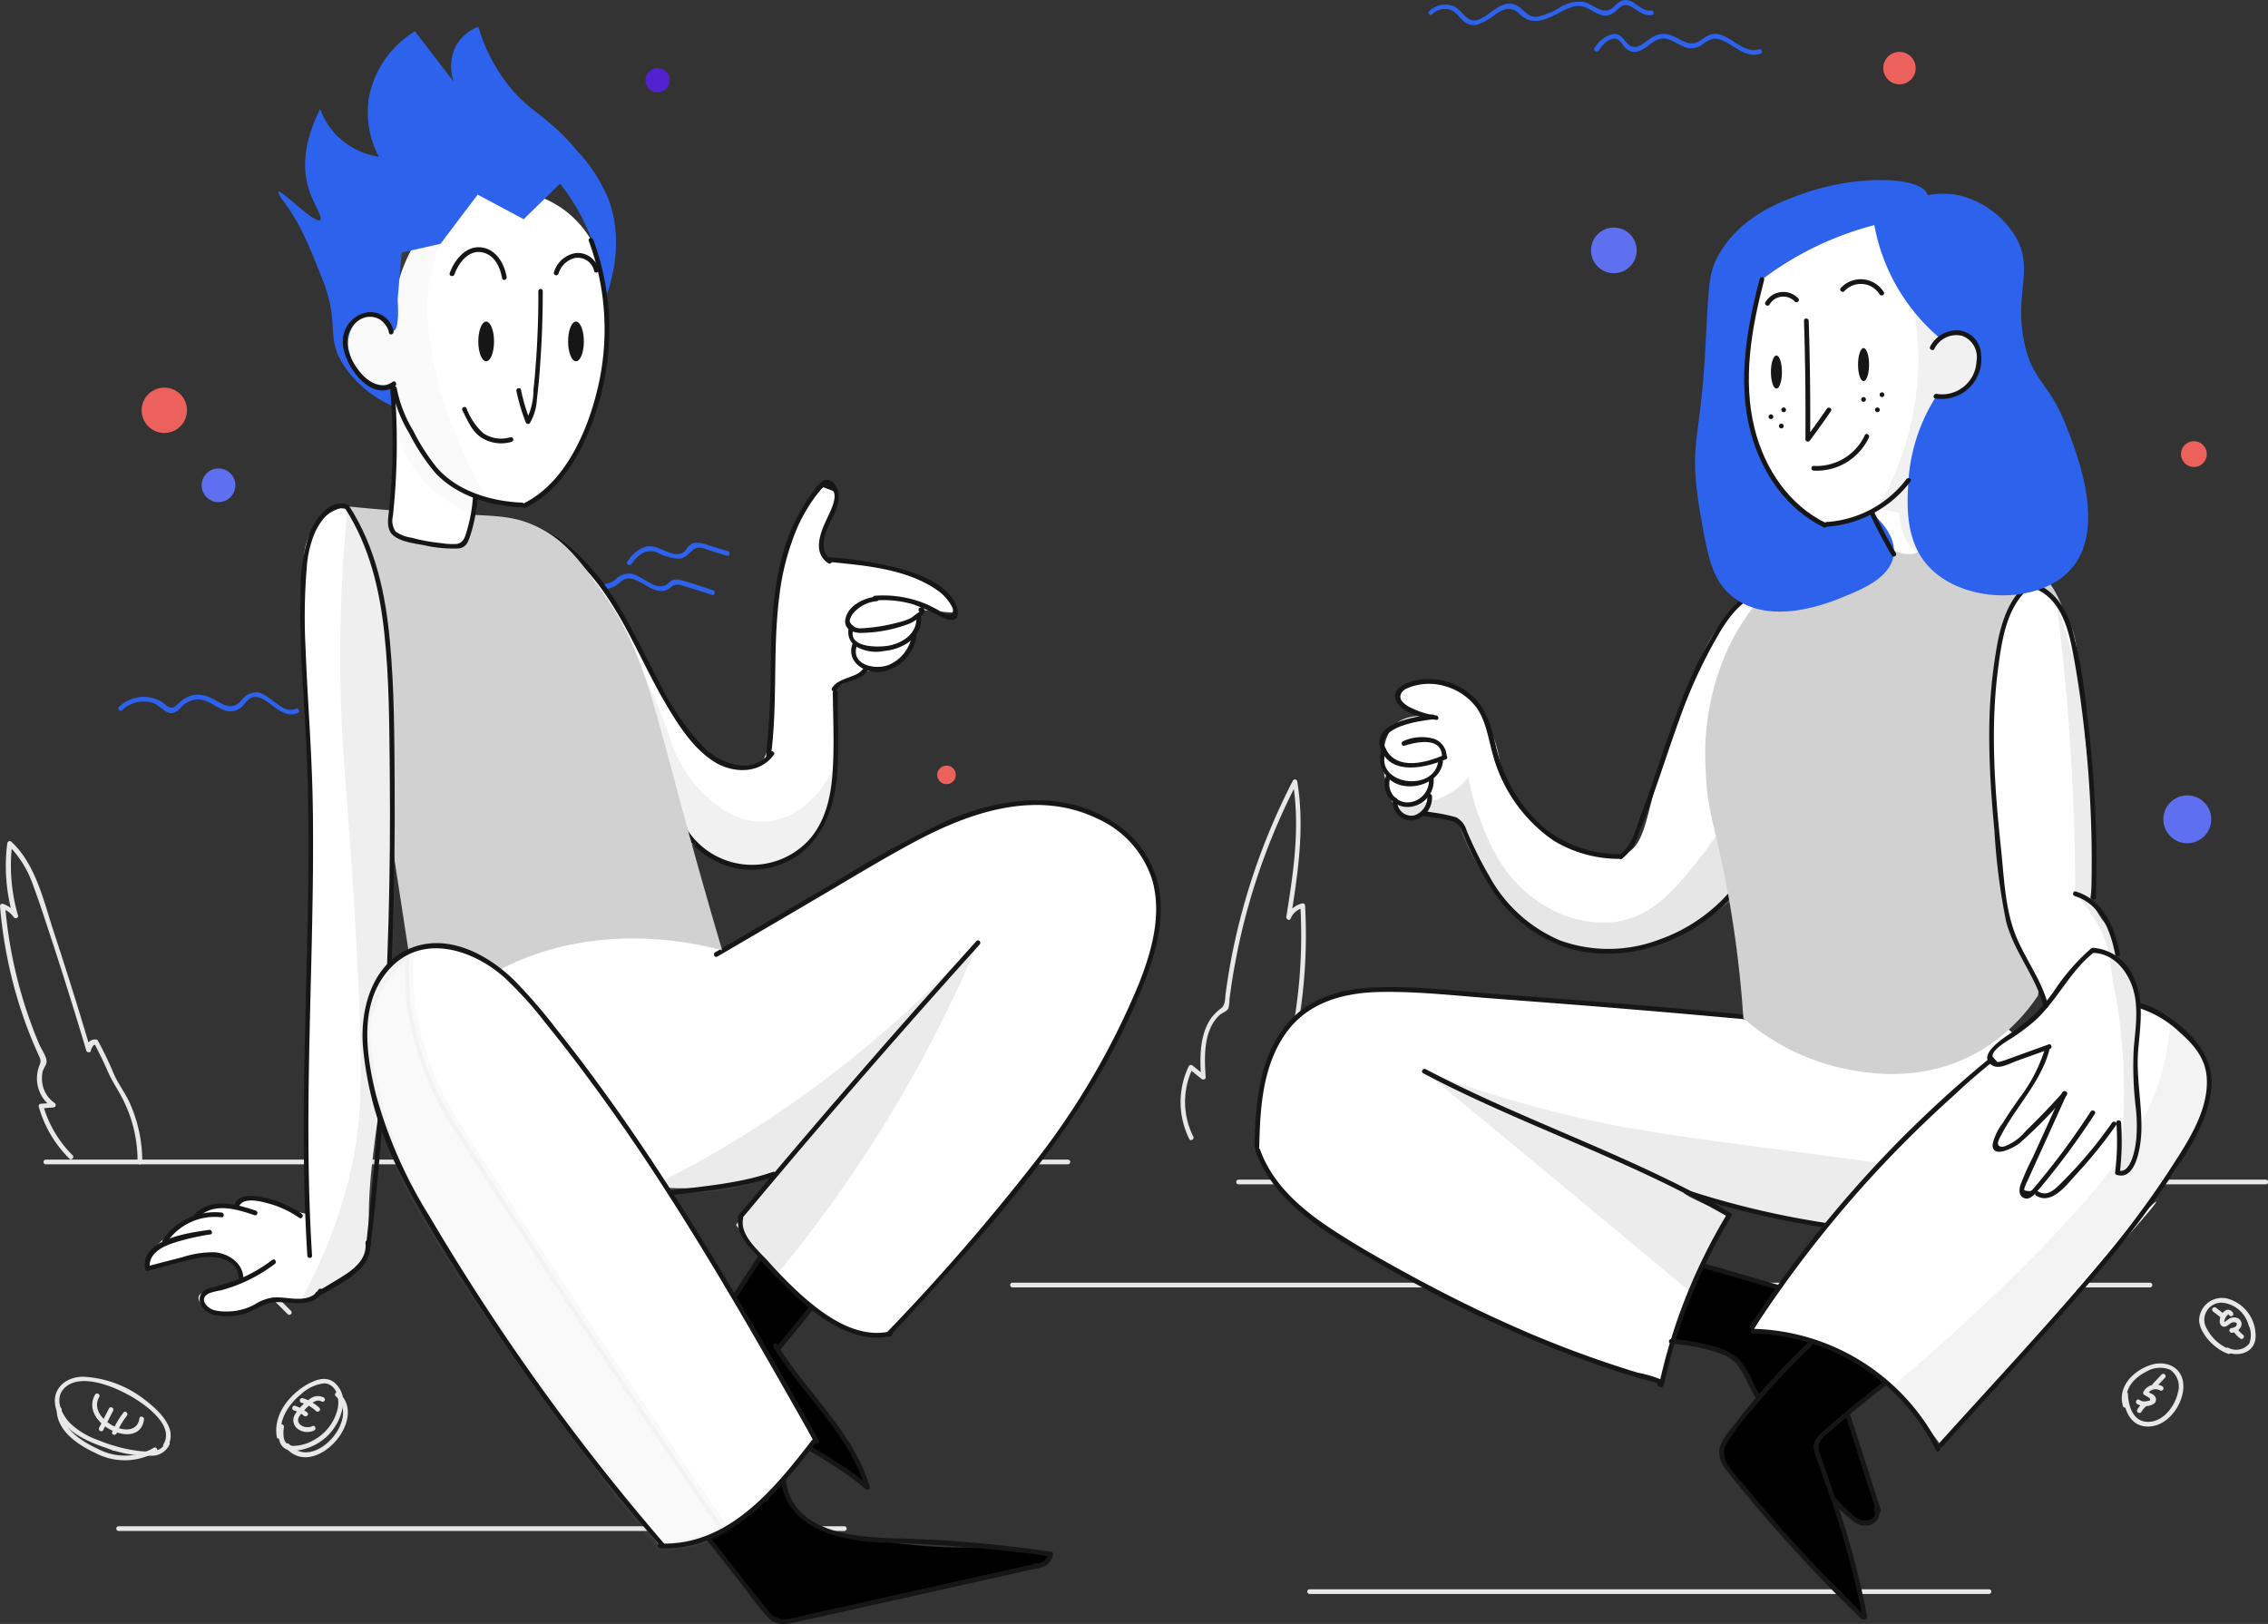 <svg xmlns="http://www.w3.org/2000/svg" width="266.726" height="190.971" viewBox="0 0 266.726 190.971">
  <rect x="0" y="0" width="266.726" height="190.971" fill="#333333" stroke="none"/>
  <g id="convert_currency" data-name="convert currency" transform="translate(-63.694 -56.878)">
    <g id="background" transform="translate(63.694 56.878)">
      <g id="Group_62552" data-name="Group 62552" transform="translate(5.129 136.366)">
        <g id="Group_62551" data-name="Group 62551">
          <path id="Path_52189" data-name="Path 52189" d="M91.639,793.456H211.826a.278.278,0,0,0,0-.556H91.639a.278.278,0,0,0,0,.556Z" transform="translate(-91.375 -792.9)" fill="#e8e8e8"/>
        </g>
      </g>
      <g id="Group_62554" data-name="Group 62554" transform="translate(31.097 151.419)">
        <g id="Group_62553" data-name="Group 62553">
          <path id="Path_52190" data-name="Path 52190" d="M231.624,874.623l2.649,2.649c.259.259.648-.148.389-.389l-2.649-2.649c-.259-.259-.648.148-.389.389Z" transform="translate(-231.538 -874.151)" fill="#e8e8e8"/>
        </g>
      </g>
      <g id="Group_62556" data-name="Group 62556" transform="translate(118.813 150.836)">
        <g id="Group_62555" data-name="Group 62555">
          <path id="Path_52191" data-name="Path 52191" d="M705.239,871.556H839.007a.278.278,0,0,0,0-.556H705.239a.278.278,0,0,0,0,.556Z" transform="translate(-704.975 -871)" fill="#e8e8e8"/>
        </g>
      </g>
      <g id="Group_62558" data-name="Group 62558" transform="translate(145.386 138.719)">
        <g id="Group_62557" data-name="Group 62557">
          <path id="Path_52192" data-name="Path 52192" d="M848.678,806.156h120.8a.278.278,0,0,0,0-.556h-120.8a.278.278,0,0,0,0,.556Z" transform="translate(-848.4 -805.6)" fill="#e8e8e8"/>
        </g>
      </g>
      <g id="Group_62560" data-name="Group 62560" transform="translate(13.688 179.479)">
        <g id="Group_62559" data-name="Group 62559">
          <path id="Path_52193" data-name="Path 52193" d="M137.839,1026.156h85.337a.278.278,0,0,0,0-.556H137.839a.278.278,0,0,0,0,.556Z" transform="translate(-137.575 -1025.6)" fill="#e8e8e8"/>
        </g>
      </g>
      <g id="Group_62562" data-name="Group 62562" transform="translate(0 98.913)">
        <g id="Group_62561" data-name="Group 62561">
          <path id="Path_52194" data-name="Path 52194" d="M72.236,627.7a13.545,13.545,0,0,1-3.465-5.873,4.274,4.274,0,0,0-.259.352l1.464-.111a.284.284,0,0,0,.148-.519,3.451,3.451,0,0,1-1.427-2.186,3.89,3.89,0,0,1,0-1.464c.093-.389.389-.741.463-1.093.111-.611-.593-1.556-.834-2.131-.463-1.075-.871-2.149-1.26-3.261a53.038,53.038,0,0,1-2.761-13.006,4.239,4.239,0,0,1-.352.259,2.929,2.929,0,0,1,1.353,1.019c.167.241.611.111.5-.222a20.99,20.99,0,0,1-.667-8.448c-.167.074-.315.13-.482.2a12.4,12.4,0,0,1,2.983,4.873c.76,2.038,1.427,4.132,2.112,6.207q2.14,6.531,4.095,13.1c.093.278.593.241.537-.074.259-.63.463-.778.593-.408l.222.445.445.889c.259.556.519,1.112.76,1.667.5,1.13,1.186,2.094,1.742,3.205a15.923,15.923,0,0,1,1.723,7.374.278.278,0,0,0,.556,0,16.76,16.76,0,0,0-1.538-7.1c-.537-1.149-1.334-2.149-1.816-3.3a41.723,41.723,0,0,0-1.871-3.891.251.251,0,0,0-.241-.13,1.094,1.094,0,0,0-1.149,1.26c.185-.018.371-.056.537-.074q-2.057-6.948-4.317-13.8c-1.186-3.594-2.112-7.967-5-10.635-.185-.185-.445-.037-.482.2a21.067,21.067,0,0,0,.686,8.6l.5-.222a3.523,3.523,0,0,0-1.686-1.278.275.275,0,0,0-.352.259,53.363,53.363,0,0,0,3.187,14.285c.408,1.075.852,2.149,1.334,3.205.259.574.333.7.111,1.26a4.057,4.057,0,0,0-.259,1.038,4.1,4.1,0,0,0,1.76,3.872c.056-.167.093-.352.148-.519l-1.464.111a.273.273,0,0,0-.259.352,13.9,13.9,0,0,0,3.613,6.114c.222.222.63-.167.371-.408Z" transform="translate(-63.694 -590.75)" fill="#e8e8e8"/>
        </g>
      </g>
      <g id="Group_62564" data-name="Group 62564" transform="translate(13.095 170.03)">
        <g id="Group_62563" data-name="Group 62563">
          <path id="Path_52195" data-name="Path 52195" d="M134.639,975.156a.278.278,0,0,0,0-.556.278.278,0,0,0,0,.556Z" transform="translate(-134.375 -974.6)" fill="#e8e8e8"/>
        </g>
      </g>
      <g id="Group_62566" data-name="Group 62566" transform="translate(6.448 161.896)">
        <g id="Group_62565" data-name="Group 62565">
          <path id="Path_52196" data-name="Path 52196" d="M111.447,938.481c-.426,1.427-3,.982-4.057.8a18.694,18.694,0,0,1-3.761-1.112,9.1,9.1,0,0,1-3.372-2.038c-.945-1-1.834-2.835-.686-4.039,1.742-1.834,5.447-.389,7.3.593,1.76.908,5.855,3.576,4.391,5.984a.278.278,0,0,0,.482.278c1.3-2.149-1.038-4.28-2.594-5.484a12.8,12.8,0,0,0-7.281-2.761c-2.3-.018-4,1.7-3.15,4.021.908,2.464,3.576,3.594,5.873,4.372a13.774,13.774,0,0,0,5.114.889,2.274,2.274,0,0,0,2.3-1.371.286.286,0,0,0-.556-.13Z" transform="translate(-98.496 -930.699)" fill="#e8e8e8"/>
        </g>
      </g>
      <g id="Group_62568" data-name="Group 62568" transform="translate(6.671 165.468)">
        <g id="Group_62567" data-name="Group 62567">
          <path id="Path_52197" data-name="Path 52197" d="M99.7,950.239c-.037,2.5,2.5,4.187,4.539,5.132a7.379,7.379,0,0,0,7.152-.13c.3-.185.019-.667-.278-.482a6.754,6.754,0,0,1-6.577.13c-1.834-.852-4.3-2.371-4.261-4.65-.019-.352-.574-.352-.574,0Z" transform="translate(-99.698 -949.975)" fill="#e8e8e8"/>
        </g>
      </g>
      <g id="Group_62570" data-name="Group 62570" transform="translate(10.847 163.863)">
        <g id="Group_62569" data-name="Group 62569">
          <path id="Path_52198" data-name="Path 52198" d="M122.584,941.443c-1.982,3.391,5.206,6.837,5.743,2.946.056-.352-.482-.5-.537-.148-.408,3.057-6.281.13-4.724-2.52a.279.279,0,0,0-.482-.278Z" transform="translate(-122.239 -941.316)" fill="#e8e8e8"/>
        </g>
      </g>
      <g id="Group_62572" data-name="Group 62572" transform="translate(11.62 165.482)">
        <g id="Group_62571" data-name="Group 62571">
          <path id="Path_52199" data-name="Path 52199" d="M126.93,952.748l1.167-2.279c.167-.315-.315-.593-.482-.278l-1.167,2.279c-.167.315.315.593.482.278Z" transform="translate(-126.413 -950.052)" fill="#e8e8e8"/>
        </g>
      </g>
      <g id="Group_62574" data-name="Group 62574" transform="translate(13.173 166.007)">
        <g id="Group_62573" data-name="Group 62573">
          <path id="Path_52200" data-name="Path 52200" d="M135.349,955.407a8.619,8.619,0,0,1,1.186-2.038c.222-.278-.167-.667-.389-.389a9.792,9.792,0,0,0-1.334,2.3c-.13.315.408.463.537.13Z" transform="translate(-134.792 -952.884)" fill="#e8e8e8"/>
        </g>
      </g>
      <g id="Group_62576" data-name="Group 62576" transform="translate(32.486 162.149)">
        <g id="Group_62575" data-name="Group 62575">
          <path id="Path_52201" data-name="Path 52201" d="M239.64,938.741c-.334-1.927.889-3.724,2.316-4.873a4.71,4.71,0,0,1,2.761-1.278c1.427.111,1.779,1.779,1.556,2.927a5.648,5.648,0,0,1-2.853,3.761,4.923,4.923,0,0,1-2.371.667c-1.26-.037-1.241-1.278-1.112-2.2.056-.352-.482-.5-.537-.148-.111.834-.222,1.945.519,2.557.723.611,1.927.333,2.761.056a6.21,6.21,0,0,0,4.187-4.928,2.95,2.95,0,0,0-1.075-2.853c-1.038-.723-2.223-.222-3.224.352-2.094,1.241-3.909,3.576-3.465,6.114.056.352.593.2.537-.148Z" transform="translate(-239.035 -932.064)" fill="#e8e8e8"/>
        </g>
      </g>
      <g id="Group_62578" data-name="Group 62578" transform="translate(34.496 164.167)">
        <g id="Group_62577" data-name="Group 62577">
          <path id="Path_52202" data-name="Path 52202" d="M253.463,943.131a1.5,1.5,0,0,0-1.667.2,5.939,5.939,0,0,0-1.7,1.76,1.29,1.29,0,0,0,.167,1.612,1.867,1.867,0,0,0,2.038.315c.333-.111.185-.648-.148-.537a1.343,1.343,0,0,1-1.482-.185c-.537-.574.019-1.13.408-1.556.463-.482,1.353-1.575,2.112-1.149a.27.27,0,1,0,.278-.463Z" transform="translate(-249.885 -942.956)" fill="#e8e8e8"/>
        </g>
      </g>
      <g id="Group_62580" data-name="Group 62580" transform="translate(34.371 165.309)">
        <g id="Group_62579" data-name="Group 62579">
          <path id="Path_52203" data-name="Path 52203" d="M249.41,949.671a3.393,3.393,0,0,1,1.167.63c.278.222.667-.167.389-.389a4.117,4.117,0,0,0-1.427-.778c-.333-.111-.482.426-.13.537Z" transform="translate(-249.207 -949.119)" fill="#e8e8e8"/>
        </g>
      </g>
      <g id="Group_62582" data-name="Group 62582" transform="translate(35.243 164.405)">
        <g id="Group_62581" data-name="Group 62581">
          <path id="Path_52204" data-name="Path 52204" d="M254.115,944.79a4.223,4.223,0,0,1,1.723.982c.259.241.648-.148.389-.389a5.1,5.1,0,0,0-1.964-1.13.279.279,0,0,0-.148.537Z" transform="translate(-253.914 -944.242)" fill="#e8e8e8"/>
        </g>
      </g>
      <g id="Group_62584" data-name="Group 62584" transform="translate(33.525 163.71)">
        <g id="Group_62583" data-name="Group 62583">
          <path id="Path_52205" data-name="Path 52205" d="M244.709,947c3.261,3.946,9.875-3.279,6.281-6.429-.259-.241-.667.148-.389.389,3.039,2.649-2.686,9.041-5.484,5.632-.241-.259-.63.13-.408.408Z" transform="translate(-244.643 -940.491)" fill="#e8e8e8"/>
        </g>
      </g>
      <g id="Group_62586" data-name="Group 62586" transform="translate(249.529 160.329)">
        <g id="Group_62585" data-name="Group 62585">
          <path id="Path_52206" data-name="Path 52206" d="M1411.151,927.087c-.482-1.76.778-3.168,2.279-3.891a3.076,3.076,0,0,1,2.779-.2,2.4,2.4,0,0,1,.908,2.631c-.315,1.482-1.482,3.168-3.057,3.446-2.075.352-2.761-1.575-2.835-3.242-.019-.352-.574-.352-.556,0,.074,1.964.927,4.057,3.261,3.817,2.112-.222,3.761-2.594,3.817-4.595.074-2.316-2-3.3-4-2.575-1.964.7-3.743,2.538-3.113,4.762a.27.27,0,1,0,.519-.148Z" transform="translate(-1410.504 -922.24)" fill="#e8e8e8"/>
        </g>
      </g>
      <g id="Group_62588" data-name="Group 62588" transform="translate(253.139 161.552)">
        <g id="Group_62587" data-name="Group 62587">
          <path id="Path_52207" data-name="Path 52207" d="M1431.067,928.924l-1,1.056c-.241.259.148.648.389.389l1-1.056a.275.275,0,0,0-.389-.389Z" transform="translate(-1429.991 -928.838)" fill="#e8e8e8"/>
        </g>
      </g>
      <g id="Group_62590" data-name="Group 62590" transform="translate(251.198 162.784)">
        <g id="Group_62589" data-name="Group 62589">
          <path id="Path_52208" data-name="Path 52208" d="M1422.626,935.735a1.619,1.619,0,0,0-2.223.63.279.279,0,0,0,.037.333c.13.13.926.426.723.685-.037.056-.389.093-.463.111a.964.964,0,0,1-.778-.167c-.3-.2-.574.278-.278.482a1.9,1.9,0,0,0,2.019-.056.6.6,0,0,0,.167-.686c-.185-.463-.667-.463-.982-.76a2.027,2.027,0,0,1,.037.333,1.064,1.064,0,0,1,1.464-.426c.3.185.574-.3.278-.482Z" transform="translate(-1419.516 -935.493)" fill="#e8e8e8"/>
        </g>
      </g>
      <g id="Group_62592" data-name="Group 62592" transform="translate(251.321 164.972)">
        <g id="Group_62591" data-name="Group 62591">
          <path id="Path_52209" data-name="Path 52209" d="M1420.791,947.376a2.986,2.986,0,0,0-.574.7.278.278,0,0,0,.482.278,2.5,2.5,0,0,1,.482-.593c.259-.222-.13-.63-.389-.389Z" transform="translate(-1420.175 -947.302)" fill="#e8e8e8"/>
        </g>
      </g>
      <g id="Group_62594" data-name="Group 62594" transform="translate(258.623 152.646)">
        <g id="Group_62593" data-name="Group 62593">
          <path id="Path_52210" data-name="Path 52210" d="M1463.185,886.8a5.13,5.13,0,0,1-2.687-2.427,2.007,2.007,0,0,1,1.982-3.039,3.6,3.6,0,0,1,2.927,2.612,2.729,2.729,0,0,1,.074,2.186,1.977,1.977,0,0,1-2.464.482c-.333-.13-.482.408-.148.537,1.742.63,3.557-.2,3.353-2.242a4.515,4.515,0,0,0-3.372-4.094,2.694,2.694,0,0,0-3.261,2.557c.074,1.649,1.945,3.5,3.465,3.965a.277.277,0,0,0,.13-.537Z" transform="translate(-1459.588 -880.771)" fill="#e8e8e8"/>
        </g>
      </g>
      <g id="Group_62596" data-name="Group 62596" transform="translate(260.154 153.721)">
        <g id="Group_62595" data-name="Group 62595">
          <path id="Path_52211" data-name="Path 52211" d="M1467.99,887.1c.278.222.556.426.834.648a.3.3,0,0,0,.389-.093.292.292,0,0,0-.093-.389c-.278-.222-.556-.426-.834-.648a.3.3,0,0,0-.389.093.276.276,0,0,0,.093.389Z" transform="translate(-1467.852 -886.574)" fill="#e8e8e8"/>
        </g>
      </g>
      <g id="Group_62598" data-name="Group 62598" transform="translate(261.04 154.032)">
        <g id="Group_62597" data-name="Group 62597">
          <path id="Path_52212" data-name="Path 52212" d="M1474.222,888.668a.634.634,0,0,0-1-.278,1.5,1.5,0,0,0-.574,1.315c.074.426.389.667.8.463.278-.148.519-.463.871-.463.2,0,.408.093.3.371-.093.222-.426.3-.648.333a.279.279,0,0,0,.148.537,1.362,1.362,0,0,0,1.037-.741.76.76,0,0,0-.3-.926,1.118,1.118,0,0,0-1-.037c-.111.037-.611.445-.667.426-.074-.037.148-.537.167-.556.037-.056.315-.426.352-.315.111.352.649.2.519-.13Z" transform="translate(-1472.635 -888.252)" fill="#e8e8e8"/>
        </g>
      </g>
      <g id="Group_62600" data-name="Group 62600" transform="translate(262.641 156.181)">
        <g id="Group_62599" data-name="Group 62599">
          <path id="Path_52213" data-name="Path 52213" d="M1481.316,900.268a3.279,3.279,0,0,0,.741.778.275.275,0,0,0,.389-.389,3.169,3.169,0,0,1-.649-.667.278.278,0,0,0-.482.278Z" transform="translate(-1481.274 -899.852)" fill="#e8e8e8"/>
        </g>
      </g>
      <g id="Group_62602" data-name="Group 62602" transform="translate(153.741 186.89)">
        <g id="Group_62601" data-name="Group 62601">
          <path id="Path_52214" data-name="Path 52214" d="M893.778,1066.156h79.89a.278.278,0,0,0,0-.556h-79.89a.278.278,0,1,0,0,.556Z" transform="translate(-893.5 -1065.6)" fill="#e8e8e8"/>
        </g>
      </g>
      <g id="Group_62604" data-name="Group 62604" transform="translate(138.836 91.657)">
        <g id="Group_62603" data-name="Group 62603">
          <path id="Path_52215" data-name="Path 52215" d="M814.541,593.572a9.107,9.107,0,0,1-.056-8.022l-.445.056c.5.408,1,.815,1.482,1.2.167.13.5.074.482-.2-.167-2.371-.278-5.558,1.649-7.318.3-.259.852-.426,1.019-.778a4.162,4.162,0,0,0,.13-1.075c.074-.537.148-1.056.222-1.593.241-1.612.537-3.205.871-4.8a76.62,76.62,0,0,1,6.855-19.065,4.622,4.622,0,0,1-.5-.074c.889,5.28.074,10.6-.76,15.841-.037.278.37.519.5.222a2.136,2.136,0,0,1,1.5-1.279,4.28,4.28,0,0,0-.352-.259,60.945,60.945,0,0,1-3.205,23.344.271.271,0,0,0,.333.334c.648-.185,1.315-.352,1.964-.537-.111-.056-.222-.13-.333-.185a5.026,5.026,0,0,1-.5,4.688c-.2.3.278.574.482.278a5.632,5.632,0,0,0,.556-5.114.259.259,0,0,0-.333-.185c-.648.185-1.315.352-1.964.537l.333.333a62.029,62.029,0,0,0,3.224-23.493.273.273,0,0,0-.352-.259,2.727,2.727,0,0,0-1.834,1.538l.5.222c.852-5.336,1.667-10.746.76-16.137a.274.274,0,0,0-.5-.074,77.412,77.412,0,0,0-7,19.676c-.371,1.76-.667,3.539-.908,5.317-.093.63-.019,1.315-.482,1.742a6.311,6.311,0,0,0-1.093,1.019c-1.519,1.964-1.482,4.817-1.315,7.17.167-.074.315-.13.482-.2-.5-.408-1-.815-1.482-1.2a.291.291,0,0,0-.445.056,9.694,9.694,0,0,0,.056,8.578c.148.3.63.018.463-.3Z" transform="translate(-813.049 -551.586)" fill="#e8e8e8"/>
        </g>
      </g>
      <circle id="Ellipse_2262" data-name="Ellipse 2262" cx="2.668" cy="2.668" r="2.668" transform="translate(16.657 45.582)" fill="#ec615b"/>
      <circle id="Ellipse_2263" data-name="Ellipse 2263" cx="1.908" cy="1.908" r="1.908" transform="translate(221.478 6.1)" fill="#ec615b"/>
      <circle id="Ellipse_2264" data-name="Ellipse 2264" cx="1.519" cy="1.519" r="1.519" transform="translate(256.494 51.881)" fill="#ec615b"/>
      <circle id="Ellipse_2265" data-name="Ellipse 2265" cx="1.093" cy="1.093" r="1.093" transform="translate(110.221 90.029)" fill="#ec615b"/>
      <circle id="Ellipse_2266" data-name="Ellipse 2266" cx="1.982" cy="1.982" r="1.982" transform="translate(23.716 55.086)" fill="#5e70ef"/>
      <circle id="Ellipse_2267" data-name="Ellipse 2267" cx="1.427" cy="1.427" r="1.427" transform="translate(75.908 8.008)" fill="#5222d0"/>
      <circle id="Ellipse_2268" data-name="Ellipse 2268" cx="2.816" cy="2.816" r="2.816" transform="translate(254.419 93.53)" fill="#5e70ef"/>
      <circle id="Ellipse_2269" data-name="Ellipse 2269" cx="2.686" cy="2.686" r="2.686" transform="translate(187.109 26.758)" fill="#5e70ef"/>
      <g id="Group_62606" data-name="Group 62606" transform="translate(167.986 0)">
        <g id="Group_62605" data-name="Group 62605">
          <path id="Path_52216" data-name="Path 52216" d="M970.849,58.549a2.1,2.1,0,0,1,1.89-.574c.8.167,1.093.741,1.63,1.26a1.839,1.839,0,0,0,1.834.519,7.883,7.883,0,0,0,2.094-1.2c1.038-.686,1.834-.963,2.816-.019,1.39,1.315,2.742.815,4.3.019.908-.463,1.964-1.13,3.039-.926,1.019.2,1.853,1.186,2.946,1.075a2,2,0,0,0,1.093-.593c.593-.574,1.019-.871,1.816-.408.778.445,1.408,1.093,2.371.945.352-.056.2-.593-.148-.537-1,.148-1.7-.963-2.631-1.186-.889-.2-1.26.389-1.871.889-1.167.926-2.334-.537-3.52-.723a4.3,4.3,0,0,0-2.52.574,8.768,8.768,0,0,1-2.816,1.186c-1.26.111-1.63-1.112-2.686-1.445-1.649-.537-2.89,1.371-4.317,1.816-1.334.408-1.8-1.26-2.909-1.649a2.7,2.7,0,0,0-2.779.611c-.278.222.111.611.37.371Z" transform="translate(-970.383 -56.878)" fill="#2d62ed"/>
        </g>
      </g>
      <g id="Group_62608" data-name="Group 62608" transform="translate(187.475 3.983)">
        <g id="Group_62607" data-name="Group 62607">
          <path id="Path_52217" data-name="Path 52217" d="M1076.117,80.324c.37-.519.963-1.26,1.63-1.371.908-.148,1.075.723,1.593,1.167a1.51,1.51,0,0,0,1.612.241c.834-.333,1.427-1.112,2.3-1.371,1.037-.315,1.945.519,2.853.871a2.149,2.149,0,0,0,2.038-.111,3.814,3.814,0,0,1,1.464-.815,2.506,2.506,0,0,1,1.352.352c1.3.648,2.594,1.945,4.169,1.427.333-.111.185-.648-.148-.537-1.8.593-3.224-1.556-4.928-1.779-.963-.13-1.427.445-2.186.871-1.149.648-2.112-.3-3.168-.7a2.478,2.478,0,0,0-2.168.13c-.815.426-1.871,1.723-2.816,1-.686-.519-.871-1.39-1.89-1.315a3.531,3.531,0,0,0-2.2,1.649c-.185.3.3.574.5.3Z" transform="translate(-1075.576 -78.374)" fill="#2d62ed"/>
        </g>
      </g>
      <g id="Group_62610" data-name="Group 62610" transform="translate(13.912 81.403)">
        <g id="Group_62609" data-name="Group 62609">
          <path id="Path_52218" data-name="Path 52218" d="M139.249,498.346a3.666,3.666,0,0,1,3.65-.834c.76.259,1.427,1.3,2.26,1.186a1.874,1.874,0,0,0,.963-.63,2.952,2.952,0,0,1,1.908-.982c1.241-.056,2.131.908,3.261,1.278a1.952,1.952,0,0,0,2.131-.519c.371-.389.667-.926,1.26-1.038a2.035,2.035,0,0,1,1.371.408c1.167.723,2.372,2.112,3.854,1.464.333-.148.037-.63-.278-.482-1.556.685-3-1.779-4.521-1.945a2.213,2.213,0,0,0-1.908,1.019c-1.241,1.371-2.446.074-3.743-.463a3.151,3.151,0,0,0-2.557,0,3.455,3.455,0,0,0-1.075.8c-.371.352-.7.648-1.278.278-.185-.111-.352-.315-.537-.445a4.168,4.168,0,0,0-5.132.519c-.278.241.111.63.371.389Z" transform="translate(-138.783 -496.242)" fill="#2d62ed"/>
        </g>
      </g>
      <g id="Group_62612" data-name="Group 62612" transform="translate(64.81 67.438)">
        <g id="Group_62611" data-name="Group 62611">
          <path id="Path_52219" data-name="Path 52219" d="M414.111,422.911c.333-2.575,4.372-.111,5.762-.2a3.022,3.022,0,0,0,1.816-.889c.815-.63,1.556-.333,2.372.111.852.463,1.871,1.241,2.909.926a1.877,1.877,0,0,0,.63-.389c.574-.445,1-.278,1.649-.093l3.168,1c.333.111.482-.426.148-.537-1.223-.389-2.427-.815-3.668-1.149a1.8,1.8,0,0,0-1.038-.074c-.408.148-.648.556-1.056.686-1.3.445-2.705-1.315-4.02-1.427a2.335,2.335,0,0,0-1.723.7c-1.315,1.056-2.631.278-4.02-.185-1.39-.445-3.316-.259-3.539,1.482a.308.308,0,0,0,.611.037Z" transform="translate(-413.5 -420.867)" fill="#2d62ed"/>
        </g>
      </g>
      <g id="Group_62614" data-name="Group 62614" transform="translate(73.738 63.81)">
        <g id="Group_62613" data-name="Group 62613">
          <path id="Path_52220" data-name="Path 52220" d="M462.211,403.811c.76-1.056,1.63-1.834,3.02-1.371a6.146,6.146,0,0,0,2.594.741c.834-.074,1.112-.686,1.742-1.112.63-.408,1.26-.056,1.927.167.648.2,1.278.389,1.927.593.352.111.482-.426.148-.537-.76-.222-1.519-.463-2.279-.686a3.722,3.722,0,0,0-1.612-.3,1.481,1.481,0,0,0-.8.482c-.2.2-.352.537-.611.685a1.818,1.818,0,0,1-1.427.037c-1-.3-1.908-1-3-.741a3.986,3.986,0,0,0-2.094,1.76c-.222.278.259.556.463.278Z" transform="translate(-461.69 -401.289)" fill="#2d62ed"/>
        </g>
      </g>
    </g>
    <g id="boy" transform="translate(80.713 60.013)">
      <g id="hand_left_1_" transform="translate(43.737 53.297)">
        <path id="Path_52231" data-name="Path 52231" d="M414.8,370.732a31.382,31.382,0,0,1,3.835,3.409c1.075,1.13,2.853,3.168,5.781,8.374,2.557,4.539,3.465,7.022,6.447,11.135a8.374,8.374,0,0,0,4.447,3.557c.222.056,2.964.76,4.15-.593a5.565,5.565,0,0,0,.76-2.612,22.014,22.014,0,0,0,.278-2.538c.13-4.335.093-8.652.352-11.95.167-2.186.778-4.595,1.964-9.412a10.568,10.568,0,0,1,3.057-5.3c1.037-.871,1.5-.7,1.612-.667.648.278.574,1.649.556,1.871-.056.815-.333,1.056-.945,2.52-.908,2.112-.815,2.761-.778,2.983a3.075,3.075,0,0,0,.963,1.7,37.523,37.523,0,0,1,7.04.834c3.576.76,4.761,1.556,5.391,2.094a8.886,8.886,0,0,1,2.39,3.113c-1.352-.111-2.724-.241-4.076-.352a18.1,18.1,0,0,1-.408,2.075,8.712,8.712,0,0,1-.778,2.3,5.142,5.142,0,0,1-1.427,1.779A5.494,5.494,0,0,1,452.8,386a7.51,7.51,0,0,1-1.353.074c-1.223.741-2.427,1.464-3.65,2.2.148,2.538.167,4.669.167,6.281-.018,5.077-.408,6.633-.834,7.819a10.282,10.282,0,0,1-2.149,3.835,9.638,9.638,0,0,1-5.262,2.89c-3.15.537-5.725-.926-7.448-1.945-7.467-4.391-11.765-13.673-13.062-16.675" transform="translate(-410.505 -363.611)" fill="#fff"/>
        <path id="Path_52232" data-name="Path 52232" d="M445,437a74.682,74.682,0,0,1,8.134,16.286,15.336,15.336,0,0,0,3.817,6.485c1.019,1,3.668,3.576,7.244,3.428,3.5-.13,6.744-2.835,8.337-6.725a13.079,13.079,0,0,1-.778,5.262,10.5,10.5,0,0,1-2.946,4.613,10.143,10.143,0,0,1-6.67,2.26c-3.891-.259-6.485-3.224-8.171-5.225C446.853,454.935,445.389,441.817,445,437Z" transform="translate(-435.11 -423.005)" fill="#aaa" opacity="0.17"/>
        <g id="Group_62632" data-name="Group 62632" transform="translate(0 4.734)">
          <g id="Group_62631" data-name="Group 62631">
            <path id="Path_52233" data-name="Path 52233" d="M391.82,387.552c6.021,1.686,9.894,7.059,12.728,12.321,1.593,2.946,2.983,6,4.687,8.875,1.427,2.409,3.131,5.076,5.54,6.633,2.2,1.427,5.428,1.556,7.1-.778.2-.3-.278-.574-.482-.278-1.982,2.779-5.744,1.371-7.726-.556a30.023,30.023,0,0,1-5.206-7.559c-2.724-5.077-4.984-10.542-9.115-14.692a16.638,16.638,0,0,0-7.355-4.484.273.273,0,1,0-.167.519Z" transform="translate(-391.62 -387.019)" fill="#161616"/>
          </g>
        </g>
        <g id="Group_62634" data-name="Group 62634" transform="translate(19.26 24.755)">
          <g id="Group_62633" data-name="Group 62633">
            <path id="Path_52234" data-name="Path 52234" d="M495.617,511.273a9.628,9.628,0,0,0,11.283,4.447c4.725-1.556,6.725-6,7.1-10.653.259-3.224.074-6.5.056-9.727a.278.278,0,0,0-.556,0c.037,3.094.185,6.207-.019,9.282-.185,2.927-.852,6-2.946,8.208a9.1,9.1,0,0,1-14.433-1.834c-.185-.3-.667-.018-.482.278Z" transform="translate(-495.575 -495.075)" fill="#161616"/>
          </g>
        </g>
        <g id="Group_62636" data-name="Group 62636" transform="translate(29.342)">
          <g id="Group_62635" data-name="Group 62635">
            <path id="Path_52235" data-name="Path 52235" d="M550.567,393.839c.8-6.17.185-12.413.963-18.583a29.414,29.414,0,0,1,2.112-8.134,19.236,19.236,0,0,1,1.89-3.353,10.294,10.294,0,0,1,.778-1c.074-.093.185-.278.3-.333a.491.491,0,0,0,.093-.111l1.167.445c.519.667-.259,2.26-.537,2.853-.8,1.686-2.075,4.3-.018,5.651.3.2.574-.278.278-.482-1.352-.889-.8-2.8-.222-4,.574-1.186,1.352-2.464,1.112-3.835-.13-.778-.852-1.816-1.76-1.39a3.609,3.609,0,0,0-1.093,1.149,19.864,19.864,0,0,0-1.149,1.63c-3.261,5.188-3.8,11.524-3.928,17.49a112.4,112.4,0,0,1-.556,11.987c-.037.371.519.371.574.019Z" transform="translate(-549.99 -361.465)" fill="#161616"/>
          </g>
        </g>
        <g id="Group_62638" data-name="Group 62638" transform="translate(36.433 9.085)">
          <g id="Group_62637" data-name="Group 62637">
            <path id="Path_52236" data-name="Path 52236" d="M588.529,411.054c4.224.426,9.078.8,12.691,3.279a6.148,6.148,0,0,1,1.167,1.019c.259.315.834,1.038.76,1.482-.074.426-.463.408-.741.371a4.3,4.3,0,0,1-1.056-.519c-.426-.222-.852-.445-1.3-.648a13.115,13.115,0,0,0-6.077-1c-.352.019-.352.574,0,.556a12.527,12.527,0,0,1,4.465.445,36.168,36.168,0,0,1,3.668,1.63c.556.222,1.445.445,1.612-.371a3.174,3.174,0,0,0-.963-2.353c-1.5-1.742-4.021-2.612-6.17-3.187a47.589,47.589,0,0,0-8.078-1.26c-.333-.019-.333.537.019.556Z" transform="translate(-588.262 -410.498)" fill="#161616"/>
          </g>
        </g>
        <g id="Group_62640" data-name="Group 62640" transform="translate(38.639 13.731)">
          <g id="Group_62639" data-name="Group 62639">
            <path id="Path_52237" data-name="Path 52237" d="M603.734,435.582c-1.353.185-3,.945-3.465,2.353-.445,1.371.7,1.945,1.871,1.908a16.731,16.731,0,0,0,5.558-1.075c.371-.148,2.631-1.389,1.519-1.908-.315-.148-.611.333-.278.482-.037-.019-.889.667-1.056.76a7.35,7.35,0,0,1-1.519.519,20.313,20.313,0,0,1-3.168.593c-.426.037-.871.093-1.315.093a1.293,1.293,0,0,1-1.167-.8c-.056-.2.185-.648.3-.834a4.033,4.033,0,0,1,2.872-1.556c.352-.056.2-.593-.148-.537Z" transform="translate(-600.172 -435.578)" fill="#161616"/>
          </g>
        </g>
        <g id="Group_62642" data-name="Group 62642" transform="translate(38.996 15.917)">
          <g id="Group_62641" data-name="Group 62641">
            <path id="Path_52238" data-name="Path 52238" d="M602.207,448.732a2.017,2.017,0,0,0,.667,2.223,4.652,4.652,0,0,0,3.409.63c2.149-.2,4.484-1.482,4.391-3.946-.018-.352-.574-.352-.556,0,.074,1.89-1.593,3-3.279,3.316-1.3.222-4.947.259-4.095-2.057.13-.352-.408-.5-.537-.167Z" transform="translate(-602.095 -447.375)" fill="#161616"/>
          </g>
        </g>
        <g id="Group_62644" data-name="Group 62644" transform="translate(39.346 17.999)">
          <g id="Group_62643" data-name="Group 62643">
            <path id="Path_52239" data-name="Path 52239" d="M604.137,459.908c-.76,2.149,1.5,3.539,3.39,3.279a5.034,5.034,0,0,0,4.15-4.224c.056-.352-.482-.5-.537-.148a4.573,4.573,0,0,1-2.649,3.52c-1.593.7-4.65.074-3.817-2.279.111-.334-.426-.482-.537-.148Z" transform="translate(-603.986 -458.614)" fill="#161616"/>
          </g>
        </g>
        <g id="Group_62646" data-name="Group 62646" transform="translate(37.046 21.86)">
          <g id="Group_62645" data-name="Group 62645">
            <path id="Path_52240" data-name="Path 52240" d="M592.1,482.351c.871-1.371,3-.982,3.817-2.483.167-.315-.315-.593-.482-.278-.778,1.408-2.927,1.075-3.817,2.483-.185.3.3.574.482.278Z" transform="translate(-591.575 -479.452)" fill="#161616"/>
          </g>
        </g>
      </g>
      <g id="leg_left_1_" transform="translate(38.045 90.982)">
        <path id="Path_52241" data-name="Path 52241" d="M513.352,854.6c-1.149,1.464-2.3,3.057-3.465,4.762-1.593,2.353-2.983,4.65-4.187,6.8a9.79,9.79,0,0,0,1.593,3.205c1.3,1.7,2.8,2.371,4.632,3.353.333.185,2.557,1.556,7.022,4.317,1.686,1.037,4.094,2.594,6.911,4.687a49.044,49.044,0,0,0-2.223-4.595,48.545,48.545,0,0,0-8.448-11.153c1.445-1.779,2.909-3.557,4.354-5.336Q516.4,857.638,513.352,854.6Z" transform="translate(-478.872 -800.92)"/>
        <path id="Path_52242" data-name="Path 52242" d="M360.9,586.906a24.068,24.068,0,0,1,9.319-5.781c10-3.316,18.805,1.408,20.547,2.372,4.335-2.409,7.763-4.447,9.986-5.762,7.911-4.743,10.987-7,16.99-9.412,4.576-1.834,7.226-2.3,9.838-2.242a15.3,15.3,0,0,1,8.523,2.26,13,13,0,0,1,5.614,7.207c.741,2.594.352,4.743-.148,7.226a33.321,33.321,0,0,1-4.057,10.412c-4.243,7.3-6.373,10.95-10.172,15.952a196.967,196.967,0,0,1-16.953,19.454,11.323,11.323,0,0,1-3.594-.167c-.926-.185-3.78-.889-9.115-6.373a56.3,56.3,0,0,1-5.28-6.281c1.667-2.112,3.353-4.224,5.021-6.336a33.493,33.493,0,0,1-6.688,1.742,35.09,35.09,0,0,1-10.616-.241C373.035,609.435,364.9,600.245,360.9,586.906Z" transform="translate(-360.9 -565.853)" fill="#fff"/>
        <path id="Path_52243" data-name="Path 52243" d="M477,681.047c2.649-1.3,5.354-2.761,8.1-4.354A130.186,130.186,0,0,0,515.722,651.7c-1.482,3.576-3.187,7.3-5.132,11.1A157.482,157.482,0,0,1,491.8,691.349a10.38,10.38,0,0,1-4-4.669,9.016,9.016,0,0,1-.556-1.853c1.482-1.76,2.983-3.539,4.465-5.3a22.336,22.336,0,0,1-10.931,2.149A23.273,23.273,0,0,1,477,681.047Z" transform="translate(-455.49 -635.612)" fill="#7a7a7a" opacity="0.15"/>
        <g id="Group_62648" data-name="Group 62648" transform="translate(28.9)">
          <g id="Group_62647" data-name="Group 62647">
            <path id="Path_52244" data-name="Path 52244" d="M517.295,583.235c3.928-2.3,7.874-4.595,11.8-6.911,3.761-2.2,7.485-4.484,11.32-6.54,6.6-3.539,14.451-6.244,21.64-2.724a11.777,11.777,0,0,1,6.355,7.115c1.2,4.113-.056,8.485-1.575,12.321a89.477,89.477,0,0,1-11.894,20.491,253.513,253.513,0,0,1-17.675,20.4c-.241.259.148.648.389.389,11.19-12.043,22.7-24.456,29.162-39.815,1.593-3.8,3.038-7.967,2.5-12.135a11.7,11.7,0,0,0-4.743-7.911c-6.021-4.428-13.8-3.465-20.269-.667a126.069,126.069,0,0,0-13.247,7.281c-4.669,2.742-9.356,5.466-14.025,8.208-.333.2-.056.685.259.5Z" transform="translate(-516.884 -564.869)" fill="#161616"/>
          </g>
        </g>
        <g id="Group_62650" data-name="Group 62650" transform="translate(31.708 16.465)">
          <g id="Group_62649" data-name="Group 62649">
            <path id="Path_52245" data-name="Path 52245" d="M560.1,653.824q-14.312,15.869-27.995,32.275c-.222.278.167.667.389.389q13.673-16.4,27.995-32.275c.241-.259-.148-.648-.389-.389Z" transform="translate(-532.042 -653.738)" fill="#161616"/>
          </g>
        </g>
        <g id="Group_62652" data-name="Group 62652" transform="translate(31.722 48.829)">
          <g id="Group_62651" data-name="Group 62651">
            <path id="Path_52246" data-name="Path 52246" d="M532.189,828.62c-.426,1.908,1.167,3.391,2.316,4.687a55.436,55.436,0,0,0,4.576,4.762c2.909,2.631,6.874,5.447,11.024,4.521.352-.074.2-.611-.148-.537-3.909.871-7.726-1.908-10.468-4.372a51.212,51.212,0,0,1-3.724-3.78c-1.167-1.315-3.465-3.168-3.039-5.114.074-.371-.445-.519-.537-.167Z" transform="translate(-532.119 -828.42)" fill="#161616"/>
          </g>
        </g>
        <g id="Group_62654" data-name="Group 62654" transform="translate(36.229 59.46)">
          <g id="Group_62653" data-name="Group 62653">
            <path id="Path_52247" data-name="Path 52247" d="M560.306,885.89c-1.26,1.538-2.52,3.094-3.8,4.632-.222.278.167.667.389.389,1.26-1.538,2.52-3.094,3.8-4.632.222-.259-.167-.667-.389-.389Z" transform="translate(-556.442 -885.797)" fill="#161616"/>
          </g>
        </g>
        <g id="Group_62656" data-name="Group 62656" transform="translate(30.688 53.516)">
          <g id="Group_62655" data-name="Group 62655">
            <path id="Path_52248" data-name="Path 52248" d="M529.918,853.843c-1.112,1.7-2.223,3.391-3.335,5.1-.2.3.278.574.482.278,1.112-1.7,2.223-3.39,3.335-5.1.185-.3-.3-.574-.482-.278Z" transform="translate(-526.534 -853.716)" fill="#161616"/>
          </g>
        </g>
        <g id="Group_62658" data-name="Group 62658" transform="translate(26.597 58.184)">
          <g id="Group_62657" data-name="Group 62657">
            <path id="Path_52249" data-name="Path 52249" d="M508.632,879.04c-1.019,1.519-2.019,3.02-3.038,4.539-.741,1.093-1.612,2.094-.834,3.391a20.23,20.23,0,0,0,5.614,5.54c4.595,3.316,9.894,5.558,14.248,9.227a.28.28,0,0,0,.463-.278c-1.945-6.559-7.448-11.042-10.876-16.767-.185-.315-.667-.018-.482.278,3.391,5.669,8.893,10.135,10.82,16.638.148-.093.315-.185.463-.278-3.891-3.279-8.541-5.447-12.784-8.226a27.655,27.655,0,0,1-5.855-4.928,6.1,6.1,0,0,1-1.39-1.982c-.222-.871.834-2,1.26-2.649.945-1.408,1.89-2.816,2.835-4.243.222-.278-.241-.556-.445-.259Z" transform="translate(-504.454 -878.913)" fill="#161616"/>
          </g>
        </g>
        <g id="Group_62660" data-name="Group 62660" transform="translate(23.433 43.678)">
          <g id="Group_62659" data-name="Group 62659">
            <path id="Path_52250" data-name="Path 52250" d="M487.639,803.394c4.076-.519,8.393-.852,12.284-2.223.333-.111.185-.649-.148-.537-3.835,1.353-8.134,1.686-12.135,2.186-.352.056-.352.611,0,.574Z" transform="translate(-487.375 -800.619)" fill="#161616"/>
          </g>
        </g>
      </g>
      <g id="torso" transform="translate(23.001 56.323)">
        <path id="Path_52251" data-name="Path 52251" d="M279.7,377.8c1.575.167,3.928.408,6.8.611,9.949.741,12.45.185,15.859,1.649,3.687,1.593,5.614,4.317,8.245,8.022,4.854,6.874,5.706,12.376,10.3,29.032,1.464,5.3,2.742,9.727,3.706,12.969-3.52-.926-16.008-3.78-27.587,3.094a31.242,31.242,0,0,0-7.819,6.6Q284.424,408.787,279.7,377.8Z" transform="translate(-279.7 -377.8)" fill="#d2d1d1"/>
      </g>
      <g id="hand_right_1_" transform="translate(0 56.075)">
        <path id="Path_52252" data-name="Path 52252" d="M180.4,378.3a6.74,6.74,0,0,0-3.409,1.982c-1.779,2.02-1.63,4.743-1.575,6.059.185,4.854-.537,9.764.241,14.563.537,3.3.537,9.949.519,23.252-.019,11.042-.537,13.08-.5,25.883.019,4.873.111,8.875.185,11.468a14.035,14.035,0,0,1-1.89-.445c-1.39-.445-1.927-.871-3.446-1.241a3.082,3.082,0,0,0-2-.093,2.829,2.829,0,0,0-1.223.945,5.051,5.051,0,0,0-2.464-.056,9.284,9.284,0,0,0-2.853,1.556c-1.223.815-2.02,1.464-2.372,1.723-1.871,1.519-2.2,2.149-2.39,2.594a3.83,3.83,0,0,0-.241,1.445c1.593-.408,3.353-.871,4.132-1.075,2.223-.574,3.187-.834,4.428-.5a3.347,3.347,0,0,1,1.908,1.167,3.12,3.12,0,0,1,.556,1.63,16.955,16.955,0,0,1-3.057,1.186c-1.019.278-1.723.389-1.871.852-.167.556.556,1.2.686,1.334a3.3,3.3,0,0,0,2.038.686,8.762,8.762,0,0,0,3.428-.593c1.686-.574,1.779-.963,2.872-1.056,1-.074,1.093.222,2.2.148a7.709,7.709,0,0,0,2.686-.8,14.807,14.807,0,0,0,2.668-1.63c1.7-1.223,2.538-1.834,3.057-2.89a4.83,4.83,0,0,0,.408-2.557c-.371-7.022,1.39-14.007,1.779-21.047.222-3.909.333-5.873.389-7.392.167-3.761.426-10.338.482-18.768.056-7.856-.074-12.747-.2-16.23-.259-6.6-.556-9.227-1.3-12.135A39.561,39.561,0,0,0,180.4,378.3Z" transform="translate(-156.717 -377.959)" fill="#fff"/>
        <path id="Path_52253" data-name="Path 52253" d="M260.084,379.1c-.259,2.816-.63,7.226-.778,12.6-.426,14.4,1,20.714,2.019,42.428.611,12.858.463,18.064-1.241,24.549a59.085,59.085,0,0,1-5.484,13.636,15.678,15.678,0,0,0,3.205-1.352c1.427-.778,3.465-1.89,4.5-3.872.778-1.464.667-2.724.63-4.669-.056-3.113.426-6.207.5-9.3.111-5.039.667-6.077,1.353-12.9.7-7.022.76-12.284.834-18.453.037-2.687-.093-7.3-.333-16.508-.222-8.949-.352-10.746-.8-13.247A46.828,46.828,0,0,0,260.084,379.1Z" transform="translate(-236.249 -378.611)" fill="#898989" opacity="0.14"/>
        <g id="Group_62662" data-name="Group 62662" transform="translate(18.299 0)">
          <g id="Group_62661" data-name="Group 62661">
            <path id="Path_52254" data-name="Path 52254" d="M259.784,376.543c-2.075-.537-3.668,1.7-4.354,3.372a20.715,20.715,0,0,0-1.075,7.3c-.185,6.262.463,12.487.723,18.731.537,12.58-.093,25.16-.3,37.74-.111,7.078-.074,14.155.371,21.232.019.352.574.352.556,0-.76-11.95-.333-23.937-.056-35.888.13-5.855.241-11.728.13-17.583-.111-5.966-.611-11.913-.834-17.86a71.323,71.323,0,0,1,.13-9.542,12.792,12.792,0,0,1,.963-4.15c.593-1.315,1.927-3.242,3.594-2.8a.288.288,0,0,0,.148-.556Z" transform="translate(-254.323 -376.462)" fill="#161616"/>
          </g>
        </g>
        <g id="Group_62664" data-name="Group 62664" transform="translate(23.552 0.207)">
          <g id="Group_62663" data-name="Group 62663">
            <path id="Path_52255" data-name="Path 52255" d="M282.716,377.992c2.835,4.41,4.057,9.542,4.595,14.711.574,5.354.574,10.8.63,16.174.13,11.876-.2,23.771-1,35.61q-.667,10.088-1.779,20.121c-.037.352.519.352.556,0,1.334-12.043,2.186-24.16,2.575-36.277q.278-9,.222-18.009c-.037-5.558-.037-11.172-.556-16.712-.5-5.577-1.7-11.153-4.78-15.915-.167-.278-.648,0-.463.3Z" transform="translate(-282.675 -377.581)" fill="#161616"/>
          </g>
        </g>
        <g id="Group_62666" data-name="Group 62666" transform="translate(6.459 88.889)">
          <g id="Group_62665" data-name="Group 62665">
            <path id="Path_52256" data-name="Path 52256" d="M198.974,856.283a18.19,18.19,0,0,1-3.557,2.112,29.821,29.821,0,0,1-3.835,1.223c-2,.574-1.149,2.742.5,3.131a7.427,7.427,0,0,0,3.316-.037c1.352-.315,2.464-1.371,3.872-1.445,1.908-.111,4.335.8,5.6-1.186.185-.3-.3-.574-.482-.278-1.112,1.76-3.613.778-5.28.908a5.308,5.308,0,0,0-2.2.815,6.866,6.866,0,0,1-3.3.834,5.242,5.242,0,0,1-1.519-.167c-.8-.241-1.834-1.334-.574-1.964a7.107,7.107,0,0,1,1.408-.352c.463-.13.926-.278,1.371-.426a18.439,18.439,0,0,0,4.965-2.686c.278-.2,0-.686-.278-.482Z" transform="translate(-190.417 -856.234)" fill="#161616"/>
          </g>
        </g>
        <g id="Group_62668" data-name="Group 62668" transform="translate(0 85.414)">
          <g id="Group_62667" data-name="Group 62667">
            <path id="Path_52257" data-name="Path 52257" d="M167.161,843.3c.037-1.853-1.686-3.038-3.391-3.187a11.808,11.808,0,0,0-3.761.574c-1.408.371-2.816.723-4.206,1.093a4.283,4.283,0,0,0,.352.259c-.241-1.853,1.612-2.668,3.076-3.113a27.641,27.641,0,0,1,4.039-.908c.352-.056.2-.593-.148-.537-2.372.352-8,1.038-7.541,4.558a.273.273,0,0,0,.352.259c1.945-.5,3.909-1.112,5.892-1.5,1.834-.352,4.817-.037,4.78,2.464a.279.279,0,0,0,.556.037Z" transform="translate(-155.555 -837.478)" fill="#161616"/>
          </g>
        </g>
        <g id="Group_62670" data-name="Group 62670" transform="translate(2.071 83.338)">
          <g id="Group_62669" data-name="Group 62669">
            <path id="Path_52258" data-name="Path 52258" d="M167.265,829.813a6.836,6.836,0,0,1,6.429-2.946c.352.037.352-.519,0-.556a7.406,7.406,0,0,0-6.911,3.224c-.2.3.278.574.482.278Z" transform="translate(-166.734 -826.269)" fill="#161616"/>
          </g>
        </g>
        <g id="Group_62672" data-name="Group 62672" transform="translate(5.704 82.313)">
          <g id="Group_62671" data-name="Group 62671">
            <path id="Path_52259" data-name="Path 52259" d="M186.816,822.51c1.8-1.982,4.576-1.13,6.744-.389.334.111.482-.426.148-.537-2.371-.815-5.354-1.612-7.3.537-.222.278.167.667.408.389Z" transform="translate(-186.343 -820.739)" fill="#161616"/>
          </g>
        </g>
        <g id="Group_62674" data-name="Group 62674" transform="translate(10.566 81.427)">
          <g id="Group_62673" data-name="Group 62673">
            <path id="Path_52260" data-name="Path 52260" d="M213.1,817.19c.556-1.186,2.7-.556,3.631-.3a11.705,11.705,0,0,1,3.465,1.649c.3.2.574-.278.278-.482a11.8,11.8,0,0,0-4.836-1.982c-1.038-.167-2.5-.333-3.038.815-.13.352.352.63.5.3Z" transform="translate(-212.582 -815.959)" fill="#161616"/>
          </g>
        </g>
        <g id="Group_62676" data-name="Group 62676" transform="translate(20.039 86.648)">
          <g id="Group_62675" data-name="Group 62675">
            <path id="Path_52261" data-name="Path 52261" d="M269.642,844.408c.185,1.649-.963,2.816-2.242,3.668-1.149.76-2.372,1.445-3.557,2.168-.3.185-.019.667.278.482,2.26-1.371,6.448-3.039,6.058-6.318-.019-.352-.574-.37-.537,0Z" transform="translate(-263.716 -844.137)" fill="#161616"/>
          </g>
        </g>
      </g>
      <g id="leg_right_1_" transform="translate(25.611 107.771)">
        <path id="Path_52262" data-name="Path 52262" d="M512.381,998.763c.111.371.3.389,1.593,1.871,1.2,1.39,1.5,1.89,3.131,3.965.685.871,1.667,2.112,2.927,3.594a11.3,11.3,0,0,0,2.353.3,11.02,11.02,0,0,0,4.484-1c.871-.371.463-.093,9.893-2.2,3.335-.741,8.356-1.89,15.4-3.576.2-.352.408-.7.611-1.038-.963-.167-2.409-.389-4.169-.556-3.594-.352-4.891-.13-8.43-.259a68.488,68.488,0,0,1-8.634-.926c-3.687-.593-5.558-.926-7.022-1.945A10.511,10.511,0,0,1,520.682,991C513.419,995.261,512.029,997.5,512.381,998.763Z" transform="translate(-471.841 -928.838)"/>
        <path id="Path_52263" data-name="Path 52263" d="M301.624,658.13a8.115,8.115,0,0,0-3.428,3.039,10.155,10.155,0,0,0-1.519,5.317,30.54,30.54,0,0,0,1.352,10.746A59.648,59.648,0,0,0,304.4,690.5c6.633,10.839,10.857,16.767,10.857,16.767,3.854,5.41,9.134,12.543,15.822,20.751a15.46,15.46,0,0,0,4.095-.482c3.65-.926,5.984-2.983,8.282-5.058a33.27,33.27,0,0,0,5.725-6.763c-1.3-2.52-3-5.762-5.077-9.486-1.093-1.964-4.372-7.819-9.171-15.452-2.724-4.335-5.206-7.985-10.153-15.285a100.777,100.777,0,0,0-8.671-11.19c-2.89-3.242-5.558-5.8-9.356-6.54A7.986,7.986,0,0,0,301.624,658.13Z" transform="translate(-296.1 -657.127)" fill="#fff"/>
        <path id="Path_52264" data-name="Path 52264" d="M301.144,660.9a32.018,32.018,0,0,0,.259,6.725,35.319,35.319,0,0,0,5.54,14.155c4.095,6.5,15.341,23.956,31.256,47.078a14.414,14.414,0,0,1-3.446,1.427,14.136,14.136,0,0,1-4.15.482c-1.371-1.7-3.335-4.206-5.688-7.263-7.633-9.949-12.728-17.36-14.933-20.6-5.743-8.5-8.059-12.617-9.894-16.471a52.188,52.188,0,0,1-3.835-13.469,12.274,12.274,0,0,1-.019-4.447A13.553,13.553,0,0,1,301.144,660.9Z" transform="translate(-295.621 -659.897)" fill="#a5a5a5" stroke="#a5a5a5" stroke-miterlimit="10" stroke-width="1" opacity="0.06"/>
        <path id="Path_52265" data-name="Path 52265" d="M380.4,1054.4" transform="translate(-364.353 -980.491)" fill="#a5a5a5" stroke="#a5a5a5" stroke-miterlimit="10" stroke-width="1"/>
        <g id="Group_62678" data-name="Group 62678">
          <g id="Group_62677" data-name="Group 62677">
            <path id="Path_52266" data-name="Path 52266" d="M329.2,726.021A262.749,262.749,0,0,1,310.039,700.9c-2.909-4.335-5.706-8.763-8.356-13.266a53.918,53.918,0,0,1-6.3-14.3c-1.2-4.873-2.075-10.95,1.723-14.952,3.872-4.076,9.764-2.094,13.414,1.186a45.059,45.059,0,0,1,4.8,5.317c1.667,2.056,3.279,4.132,4.854,6.262q4.669,6.281,8.912,12.877c6.373,9.838,12.135,20.028,17.9,30.218a.278.278,0,0,0,.482-.278c-5.428-9.6-10.857-19.194-16.8-28.5-2.927-4.595-5.984-9.115-9.208-13.506-1.556-2.131-3.15-4.224-4.8-6.281a61.365,61.365,0,0,0-5.077-5.873c-3.187-3.094-8-5.614-12.432-3.594-4.261,1.945-5.614,7-5.317,11.3a40.264,40.264,0,0,0,4.539,15.341c2.483,4.836,5.41,9.468,8.356,14.025a263.4,263.4,0,0,0,22.066,29.5c.259.315.648-.093.408-.352Z" transform="translate(-293.789 -655.484)" fill="#161616"/>
          </g>
        </g>
        <g id="Group_62680" data-name="Group 62680" transform="translate(34.718 58.323)">
          <g id="Group_62679" data-name="Group 62679">
            <path id="Path_52267" data-name="Path 52267" d="M481.439,983.122c8.226.315,13.84-6.54,18.361-12.45.222-.278-.259-.556-.482-.278-4.409,5.743-9.875,12.487-17.879,12.172-.352-.018-.352.537,0,.556Z" transform="translate(-481.175 -970.279)" fill="#161616"/>
          </g>
        </g>
        <g id="Group_62682" data-name="Group 62682" transform="translate(40.51 69.811)">
          <g id="Group_62681" data-name="Group 62681">
            <path id="Path_52268" data-name="Path 52268" d="M512.507,1032.769c1.186,1.519,2.39,3.02,3.576,4.539,1.149,1.464,2.223,3.038,3.483,4.41.963,1.056,2.038.889,3.316.611,1.927-.426,3.854-.852,5.762-1.278q11.367-2.529,22.715-5.077c.352-.074.2-.611-.148-.537q-10.644,2.362-21.269,4.743c-1.8.408-3.613.8-5.41,1.2-.815.185-1.649.408-2.464.556a2.35,2.35,0,0,1-2.483-1.038c-2.279-2.816-4.484-5.669-6.707-8.5-.2-.315-.593.092-.371.37Z" transform="translate(-512.441 -1032.284)" fill="#161616"/>
          </g>
        </g>
        <g id="Group_62684" data-name="Group 62684" transform="translate(49.244 63.04)">
          <g id="Group_62683" data-name="Group 62683">
            <path id="Path_52269" data-name="Path 52269" d="M559.582,996.08c.778,5.521,7,6.911,11.635,7.1a184.472,184.472,0,0,1,19.973,1.612c-.056-.111-.13-.222-.185-.333a1.44,1.44,0,0,1-1.538,1.186c-.352-.019-.352.537,0,.556a1.96,1.96,0,0,0,2.075-1.593.265.265,0,0,0-.185-.334,151.974,151.974,0,0,0-18.12-1.575c-4.836-.13-12.247-.593-13.1-6.744-.074-.37-.611-.222-.556.13Z" transform="translate(-559.578 -995.735)" fill="#161616"/>
          </g>
        </g>
      </g>
      <g id="head_1_" transform="translate(15.719)">
        <path id="Path_52270" data-name="Path 52270" d="M288.079,193.735a3.015,3.015,0,0,0-1.742-2,2.926,2.926,0,0,0-3.094,1.241,3.875,3.875,0,0,0-.371,3.316A5.869,5.869,0,0,0,284.615,199a3.611,3.611,0,0,0,1.315,1,3.423,3.423,0,0,0,2.26.019c.074.537.167,1.408.241,2.483a83.2,83.2,0,0,1-.185,11.172c-.037.686-.093,1.686-.185,2.909a3.189,3.189,0,0,0,.908,1.149,4.017,4.017,0,0,0,2.409.7,47.842,47.842,0,0,1,4.873.482,7.226,7.226,0,0,0,.871-1.2,7.625,7.625,0,0,0,.889-4.558,15.743,15.743,0,0,0,3.705.778,17.82,17.82,0,0,0,2.409.037,14.136,14.136,0,0,0,3.076-2.427,15.667,15.667,0,0,0,2.483-3.5,28.689,28.689,0,0,0,2.557-6.04,30.477,30.477,0,0,0,1.13-5.929,33.468,33.468,0,0,0-.2-7.226c-.371-2.8-.574-4.206-1.538-5.91a11.865,11.865,0,0,0-3.261-3.631,12.881,12.881,0,0,0-9.356-2.242C293.285,178.005,288.209,184.823,288.079,193.735Z" transform="translate(-274.831 -157.81)" fill="#fff"/>
        <path id="Path_52271" data-name="Path 52271" d="M293.218,208.656a21.281,21.281,0,0,0-1.167,3.854c-.352,1.686-.871,5.317.852,12.043a53.8,53.8,0,0,0,5.966,14.192c-.667-.222-1.315-.445-1.982-.667.408.778.8,1.723.463,2.057-.574.574-3.076-.945-4.484-2.094a15.375,15.375,0,0,1-5-7.819c-.111-1.649-.222-3.279-.352-4.928a3.769,3.769,0,0,1-1.982.111c-2.761-.63-3.483-4.558-3.52-4.78a4.884,4.884,0,0,1,.574-3.891c1.093-1.408,2.464-.648,3.8-1.871,2.02-1.853.445-5.039,2.149-6.392C289.179,207.952,290.439,207.582,293.218,208.656Z" transform="translate(-274.171 -183.107)" fill="#aaa" opacity="0.06"/>
        <path id="Path_52272" data-name="Path 52272" d="M280,447.1" transform="translate(-272.662 -377.937)" fill="#aaa"/>
        <path id="Path_52273" data-name="Path 52273" d="M253.976,118.47a13.11,13.11,0,0,1-6.021-5.039c-2.038-3.372-.241-4.576-2.446-10.1-1.445-3.631-2.538-6.392-4.465-8.93-.037-.037-.778-1.038-.63-1.167.315-.3,4.261,3.8,4.891,3.3.371-.3-.815-1.871-1.39-3.817-.648-2.186-.63-5.169,1.39-9.245a8.77,8.77,0,0,0,2.019,3.187,8.977,8.977,0,0,0,4.891,2.446,11.192,11.192,0,0,1-1.167-7,11.7,11.7,0,0,1,5.41-7.763c1.519,1.982,3.038,3.965,4.576,5.947a5.245,5.245,0,0,1,.315-4.354,5.145,5.145,0,0,1,2.557-2.131,20.661,20.661,0,0,0,3.3,6.577c2.686,3.539,4.78,3.761,8.282,7.967a19.084,19.084,0,0,1,3.724,5.743c1.7,4.521.63,9-.352,11.709a25.461,25.461,0,0,0-5.336-13.544c-1.427,1.39-2.853,2.8-4.28,4.187-1.8-.963-3.594-1.927-5.41-2.89-1.464,1.927-2.909,3.854-4.372,5.781-1.519.352-3.038.686-4.576,1.038-.148,1.853-.315,3.705-.463,5.558.167,2.724-.13,3.557-.519,3.668-.667.185-1.371-2.075-2.779-1.964-1.519.13-2.186,1.779-2.334,2.168a4,4,0,0,0,0,2.446,5.111,5.111,0,0,0,2.872,3.5,4.344,4.344,0,0,0,2.057.222C253.809,116.821,253.9,117.636,253.976,118.47Z" transform="translate(-240.394 -73.8)" fill="#2d62ed"/>
        <g id="Group_62686" data-name="Group 62686" transform="translate(13.374 42.301)">
          <g id="Group_62685" data-name="Group 62685" transform="translate(0 0)">
            <path id="Path_52274" data-name="Path 52274" d="M312.582,302.463a15.611,15.611,0,0,0,2,5.151,23.944,23.944,0,0,0,3.076,4.669c2.538,2.742,6.559,3.909,10.19,4.057.352.019.352-.537,0-.556-3.594-.148-7.578-1.315-10-4.113a23.638,23.638,0,0,1-2.779-4.335,15.134,15.134,0,0,1-1.945-5.021c-.056-.352-.593-.2-.537.148Z" transform="translate(-312.578 -302.114)" fill="#161616"/>
          </g>
        </g>
        <g id="Group_62688" data-name="Group 62688" transform="translate(28.654 24.841)">
          <g id="Group_62687" data-name="Group 62687">
            <path id="Path_52275" data-name="Path 52275" d="M402.9,208.215a30.072,30.072,0,0,1,1.13,17.008c-1.167,5.151-3.8,11.45-8.838,13.9-.315.148-.037.63.278.482,5.076-2.464,7.8-8.726,9.023-13.914a30.512,30.512,0,0,0-1.056-17.6c-.111-.352-.648-.222-.537.13Z" transform="translate(-395.052 -207.878)" fill="#161616"/>
          </g>
        </g>
        <g id="Group_62690" data-name="Group 62690" transform="translate(12.894 42.201)">
          <g id="Group_62689" data-name="Group 62689" transform="translate(0 0)">
            <path id="Path_52276" data-name="Path 52276" d="M310.231,301.839a76.136,76.136,0,0,1,.222,9.857c-.074,1.575-.2,3.168-.371,4.743-.111.945-.278,2.075.519,2.761.889.76,2.5.945,3.613,1.149a15.37,15.37,0,0,0,4,.389c.982-.074,1.2-.778,1.482-1.63a19.068,19.068,0,0,0,.834-4.428c.018-.352-.537-.352-.556,0a17.548,17.548,0,0,1-.667,3.8c-.2.686-.352,1.575-1.223,1.723a7.319,7.319,0,0,1-1.8-.093,21.286,21.286,0,0,1-3.576-.648,4.2,4.2,0,0,1-1.834-.723,2.263,2.263,0,0,1-.315-1.8,80.613,80.613,0,0,0,.2-15.1c0-.352-.556-.352-.537,0Z" transform="translate(-309.987 -301.575)" fill="#161616"/>
          </g>
        </g>
        <g id="Group_62692" data-name="Group 62692" transform="translate(7.577 33.577)">
          <g id="Group_62691" data-name="Group 62691">
            <path id="Path_52277" data-name="Path 52277" d="M287.168,263.214c-2.316,1.686-5.021-2.094-5.3-4.095a3.109,3.109,0,0,1,1.593-3.3,2.266,2.266,0,0,1,3.261,1.63c.056.352.593.2.537-.148a2.74,2.74,0,0,0-3.131-2.242,3.426,3.426,0,0,0-2.816,3.094c-.315,2.649,3.187,7.726,6.17,5.558.241-.222-.037-.7-.315-.5Z" transform="translate(-281.293 -255.031)" fill="#161616"/>
          </g>
        </g>
        <g id="Group_62694" data-name="Group 62694" transform="translate(20.13 25.931)">
          <g id="Group_62693" data-name="Group 62693">
            <path id="Path_52278" data-name="Path 52278" d="M349.609,216.974c.463-1.315,1.667-2.927,3.242-2.612,1.464.278,2.149,1.723,2.371,3.057.056.352.593.2.537-.148-.278-1.63-1.278-3.353-3.113-3.5-1.76-.13-3.057,1.556-3.594,3.057-.093.333.445.482.556.148Z" transform="translate(-349.042 -213.762)" fill="#161616"/>
          </g>
        </g>
        <g id="Group_62696" data-name="Group 62696" transform="translate(32.39 26.614)">
          <g id="Group_62695" data-name="Group 62695">
            <path id="Path_52279" data-name="Path 52279" d="M415.771,219.883a2.7,2.7,0,0,1,1.871-1.834,1.964,1.964,0,0,1,2.316,1.5c.074.352.611.2.537-.148a2.512,2.512,0,0,0-2.686-1.945,3.192,3.192,0,0,0-2.575,2.279.279.279,0,0,0,.537.148Z" transform="translate(-415.219 -217.446)" fill="#161616"/>
          </g>
        </g>
        <g id="Group_62698" data-name="Group 62698" transform="translate(27.989 30.846)">
          <g id="Group_62697" data-name="Group 62697">
            <path id="Path_52280" data-name="Path 52280" d="M394.045,240.549c.019,2.594-.074,5.206-.241,7.8-.093,1.26-.185,2.538-.333,3.8a7.743,7.743,0,0,1-.871,3.594,4.658,4.658,0,0,1,.5.074,21.372,21.372,0,0,1-1.093-3.668c-.074-.352-.611-.2-.537.148a22.6,22.6,0,0,0,1.093,3.668.28.28,0,0,0,.5.074,6.2,6.2,0,0,0,.815-2.8c.167-1.371.3-2.761.389-4.15.2-2.835.3-5.669.3-8.523a.26.26,0,1,0-.519-.019Z" transform="translate(-391.462 -240.287)" fill="#161616"/>
          </g>
        </g>
        <g id="Group_62700" data-name="Group 62700" transform="translate(21.606 44.722)">
          <g id="Group_62699" data-name="Group 62699">
            <path id="Path_52281" data-name="Path 52281" d="M357.048,315.595c.648,1.223,1.13,2.538,2.371,3.279a4.353,4.353,0,0,0,3.428.408.279.279,0,0,0-.148-.537,3.776,3.776,0,0,1-3.205-.482,7.567,7.567,0,0,1-1.964-2.927c-.167-.333-.648-.056-.482.259Z" transform="translate(-357.013 -315.184)" fill="#161616"/>
          </g>
        </g>
        <ellipse id="Ellipse_2274" data-name="Ellipse 2274" cx="0.926" cy="2.334" rx="0.926" ry="2.334" transform="translate(23.512 34.683)" fill="#161616"/>
        <ellipse id="Ellipse_2275" data-name="Ellipse 2275" cx="0.926" cy="2.334" rx="0.926" ry="2.334" transform="translate(34.073 34.683)" fill="#161616"/>
      </g>
    </g>
    <g id="girl" transform="translate(211.228 78.053)">
      <g id="leg_right" transform="translate(0 94.902)">
        <path id="Path_52282" data-name="Path 52282" d="M919.2,687.414c-5.132-.537-9.412-.945-12.45-1.241-22.363-2.094-16.8-.908-21.973-1.686a30.482,30.482,0,0,0-11.005-.222c-4.372.8-6.262,2.3-7.04,3a13.3,13.3,0,0,0-3.409,5.447,19.06,19.06,0,0,0-1.2,6.874,11.749,11.749,0,0,0,.5,4.669,10.611,10.611,0,0,0,2.909,4.113,44.152,44.152,0,0,0,8.523,6.225c11.839,6.281,8.5,4.928,12.932,6.985a196.42,196.42,0,0,0,22.418,8.838c.334-1.26.834-2.964,1.482-4.984a74.849,74.849,0,0,1,2.909-7.8,64.114,64.114,0,0,1,3.743-7.1c-2.872-1.2-5.447-2.372-5.354-2.612.13-.333,5.3,1.482,12.247,3.076,9.282,2.131,13.933,3.187,18.657,1.927,1.649-.445,10.561-3.039,12.4-10.283,1.538-6.04-2.816-11.468-3.335-12.117C946.179,683.32,933.024,682.115,919.2,687.414Z" transform="translate(-861.712 -683.763)" fill="#fff"/>
        <path id="Path_52283" data-name="Path 52283" d="M967.8,736.8a150.835,150.835,0,0,0,14.914,4.669c9.079,2.334,15.156,3,32.219,5.262,4.91.648,12.71,1.7,22.474,3.076q-.139,3.029-.278,6.058a104.286,104.286,0,0,1-12.784.056,105.461,105.461,0,0,1-26.049-4.836c1.779.871,3.576,1.742,5.355,2.612-.686,1.112-1.371,2.316-2.057,3.631a53.359,53.359,0,0,0-2.427,5.484Q983.493,749.778,967.8,736.8Z" transform="translate(-947.828 -726.905)" fill="#aaa" opacity="0.23"/>
        <path id="Path_52284" data-name="Path 52284" d="M1124.5,868.134a19.479,19.479,0,0,1,2.853.352,10.539,10.539,0,0,1,4.632,1.667c1.112.871,1.334,1.76,2.223,3.594a49.371,49.371,0,0,0,3.742,6.1c1.853,2.761,1.112,1.186,6.244,7.5.778.945,1.908,2.353,3.15,2.186a1.831,1.831,0,0,0,1.353-.945,2.645,2.645,0,0,0-.371-2.279c-1.76-3.279-1.945-7.207-3.409-10.635a94.1,94.1,0,0,1-4.28-12.562c-1.427-.611-2.613-1.019-3.428-1.278-2.687-.871-4.132-1-6.892-2-.908-.334-1.63-.648-2.094-.834C1126.983,862.02,1125.741,865.077,1124.5,868.134Z" transform="translate(-1075.495 -826.464)"/>
        <g id="Group_62702" data-name="Group 62702" transform="translate(0 0)">
          <g id="Group_62701" data-name="Group 62701">
            <path id="Path_52285" data-name="Path 52285" d="M860.556,702.161c.111-4.576.389-9.449,3.113-13.321,2.575-3.65,6.781-4.78,11.024-4.873,4.65-.093,9.356.482,13.988.815,4.891.371,9.8.741,14.692,1.149,5.632.463,11.246.964,16.879,1.482.352.037.352-.519,0-.556q-15.758-1.473-31.571-2.631c-4.817-.352-9.745-1-14.581-.8-3.965.167-7.874,1.278-10.431,4.484-3.205,4-3.539,9.319-3.668,14.229a.278.278,0,0,0,.556.019Z" transform="translate(-860 -683.391)" fill="#161616"/>
          </g>
        </g>
        <g id="Group_62704" data-name="Group 62704" transform="translate(0.091 18.911)">
          <g id="Group_62703" data-name="Group 62703">
            <path id="Path_52286" data-name="Path 52286" d="M860.512,785.8c2.26,6.373,8.745,9.894,14.266,13.08a158.287,158.287,0,0,0,20.769,10.153c2.038.8,4.076,1.556,6.151,2.26,1.056.352,2.131.7,3.205,1.019.482.148.963.3,1.445.426.278.074.537.148.815.222.111.037.222.056.315.093a.805.805,0,0,0,.741,0v.389a.257.257,0,0,0,.056-.074c.222-.278-.167-.667-.389-.389a.254.254,0,0,0-.056.074.286.286,0,0,0,0,.389c.611.556,1.075-.37.333-.76a13.686,13.686,0,0,0-2.649-.778c-1.019-.3-2.038-.63-3.039-.964q-6.031-2-11.839-4.595c-3.8-1.686-7.522-3.539-11.172-5.5-3.465-1.871-6.948-3.817-10.246-6-3.465-2.316-6.744-5.188-8.171-9.208-.13-.315-.667-.167-.537.167Z" transform="translate(-860.492 -785.463)" fill="#161616"/>
          </g>
        </g>
        <g id="Group_62706" data-name="Group 62706" transform="translate(19.697 9.62)">
          <g id="Group_62705" data-name="Group 62705">
            <path id="Path_52287" data-name="Path 52287" d="M966.457,735.83c11.691,6.17,24.419,10.208,35.851,16.9a2.958,2.958,0,0,1-.093-.389,65.8,65.8,0,0,0-7.948,19.787c-.074.352.463.5.537.148a65.023,65.023,0,0,1,7.893-19.639.3.3,0,0,0-.093-.389c-11.432-6.688-24.141-10.727-35.851-16.9-.333-.167-.63.315-.3.482Z" transform="translate(-966.311 -735.313)" fill="#161616"/>
          </g>
        </g>
        <g id="Group_62708" data-name="Group 62708" transform="translate(50.998 23.998)">
          <g id="Group_62707" data-name="Group 62707">
            <path id="Path_52288" data-name="Path 52288" d="M1135.45,813.471a103.423,103.423,0,0,0,38.129,4.687c.352-.018.352-.574,0-.556a102.289,102.289,0,0,1-37.981-4.669c-.352-.111-.482.426-.148.537Z" transform="translate(-1135.257 -812.919)" fill="#161616"/>
          </g>
        </g>
        <g id="Group_62710" data-name="Group 62710" transform="translate(52.602 32.507)">
          <g id="Group_62709" data-name="Group 62709">
            <path id="Path_52289" data-name="Path 52289" d="M1144.115,859.39q4.7,1.362,9.412,2.724c.63.185,1.3.333,1.927.574,1,.37,1.241,1.149,1.538,2.075.5,1.519.982,3.057,1.464,4.576q3,9.338,5.984,18.676c.111.333.649.185.537-.148q-3.224-10.06-6.447-20.1a31.857,31.857,0,0,0-1.427-4.317c-.537-1.112-1.649-1.352-2.742-1.668q-5.058-1.473-10.1-2.927a.279.279,0,0,0-.148.537Z" transform="translate(-1143.913 -858.842)" fill="#161616"/>
          </g>
        </g>
        <g id="Group_62712" data-name="Group 62712" transform="translate(48.743 41.391)">
          <g id="Group_62711" data-name="Group 62711">
            <path id="Path_52290" data-name="Path 52290" d="M1123.349,907.354a20.537,20.537,0,0,1,5.466,1.056,4.844,4.844,0,0,1,2.242,1.315,11.689,11.689,0,0,1,1.334,2.334,58.439,58.439,0,0,0,5.151,8.245,57.021,57.021,0,0,0,6.244,7.115c.76.723,1.816,1.63,2.946,1.241a1.489,1.489,0,0,0,.964-2.038c-.148-.315-.63-.037-.482.278.482,1.019-.908,1.39-1.5,1.2a3.209,3.209,0,0,1-1.093-.685,20.088,20.088,0,0,1-1.556-1.519c-.963-.982-1.89-2.02-2.779-3.076a59.83,59.83,0,0,1-5.114-7.041c-.76-1.223-1.464-2.464-2.131-3.742a9.616,9.616,0,0,0-2-3.15,8.608,8.608,0,0,0-3.335-1.408,21.568,21.568,0,0,0-4.336-.685.278.278,0,0,0-.018.556Z" transform="translate(-1123.087 -906.797)" fill="#161616"/>
          </g>
        </g>
      </g>
      <g id="leg_left" transform="translate(54.626 96.349)">
        <path id="Path_52291" data-name="Path 52291" d="M1166.747,907.167c-.537.5-1.352,1.278-2.3,2.242-2.038,2.075-3.205,3.483-5.484,6.225-2.3,2.779-2.686,3.428-2.668,4.354.056,1.334.964,2.242,2.131,3.465,2,2.131,3.631,4.613,5.706,6.688,2.89,2.909,5.762,5.818,9.06,9.153-.537-2.853-1.223-5.892-2.112-9.1a111.8,111.8,0,0,0-3.576-10.727,15.582,15.582,0,0,1,2.149-2.835,34.57,34.57,0,0,1,3.539-2.983c.964-.76,1.76-1.371,2.353-1.834a3.593,3.593,0,0,0,.259-2.946C1174.936,906.87,1171.249,905.833,1166.747,907.167Z" transform="translate(-1156.026 -866.667)"/>
        <path id="Path_52292" data-name="Path 52292" d="M1176.3,731.749c.723-1.3,1.76-3.075,3.094-5.132a86.776,86.776,0,0,1,8.745-11.061,142.627,142.627,0,0,1,12.172-12.247c11.024-9.708,15.229-10.134,16.767-10.209a13.78,13.78,0,0,1,7.874,1.89c1.112.667,3.946,2.39,4.8,5.614.408,1.538.278,3.131-.556,5.632a30.3,30.3,0,0,1-6.17,10.394c-7.781,8.745,13.043-13.451-12.414,14.933-4.873,5.429-9.023,10.042-12.209,13.562a39.941,39.941,0,0,0-4.02-4.724,27.982,27.982,0,0,0-9.931-7.1A24.142,24.142,0,0,0,1176.3,731.749Z" transform="translate(-1172.324 -692.731)" fill="#fff"/>
        <path id="Path_52293" data-name="Path 52293" d="M1296.3,705.3a30.04,30.04,0,0,1-1.167,6.466,32.931,32.931,0,0,1-5.984,11.135c-4.391,5.688-13.321,14.952-25.846,25.568a20.745,20.745,0,0,1,3,3,21.191,21.191,0,0,1,2.65,4.113c1.223-1.39,3.464-3.928,6.262-7.077,6.392-7.17,12.247-14.8,18.676-21.918a35.877,35.877,0,0,0,6-9.894,9.306,9.306,0,0,0,.926-5.058C1300.318,708.116,1297.335,705.985,1296.3,705.3Z" transform="translate(-1243.205 -702.688)" fill="#aaa" opacity="0.14"/>
        <g id="Group_62714" data-name="Group 62714" transform="translate(3.631 0)">
          <g id="Group_62713" data-name="Group 62713">
            <path id="Path_52294" data-name="Path 52294" d="M1174.946,729.889a138.525,138.525,0,0,1,14.933-19.046q4.113-4.363,8.578-8.374a76.976,76.976,0,0,1,9.43-7.559c3.465-2.242,7.671-3.817,11.821-2.835a12.465,12.465,0,0,1,5.336,3.057c1.593,1.39,2.946,3,3.113,5.188.315,4.057-2.464,8-4.558,11.246a108.3,108.3,0,0,1-7.541,10.1c-6.207,7.448-12.876,14.544-19.361,21.733-.241.259.148.667.389.389,6.188-6.874,12.525-13.655,18.509-20.714a120.344,120.344,0,0,0,7.855-10.264c2.186-3.261,4.817-6.985,5.243-11.005.426-3.965-2.39-6.818-5.484-8.856-3.354-2.186-7.541-2.149-11.209-.8-3.854,1.427-7.115,4.113-10.246,6.707-3.242,2.7-6.336,5.54-9.319,8.523a139.51,139.51,0,0,0-17.953,22.177c-.2.352.278.63.463.333Z" transform="translate(-1174.434 -691.204)" fill="#161616"/>
          </g>
        </g>
        <g id="Group_62716" data-name="Group 62716" transform="translate(3.715 38.74)">
          <g id="Group_62715" data-name="Group 62715">
            <path id="Path_52295" data-name="Path 52295" d="M1175.149,900.856a24.712,24.712,0,0,1,21.547,13.729c.148.315.63.037.482-.278a25.257,25.257,0,0,0-22.01-14.007.278.278,0,0,0-.019.556Z" transform="translate(-1174.887 -900.3)" fill="#161616"/>
          </g>
        </g>
        <g id="Group_62718" data-name="Group 62718" transform="translate(0 40.232)">
          <g id="Group_62717" data-name="Group 62717">
            <path id="Path_52296" data-name="Path 52296" d="M1165.373,908.436a81.494,81.494,0,0,0-5.929,6.207c-.852,1-1.686,2.02-2.483,3.076-.76.982-1.871,2.112-2.093,3.372a3.313,3.313,0,0,0,.945,2.52c.908,1.186,1.871,2.335,2.835,3.483,1.89,2.26,3.854,4.484,5.855,6.651q3.418,3.7,7.059,7.207c.259.241.649-.148.389-.389a175.512,175.512,0,0,1-14.025-15.192c-1.075-1.316-3.205-3.094-2.242-4.928a26.9,26.9,0,0,1,3.168-4.206,78.6,78.6,0,0,1,6.892-7.374c.278-.278-.111-.686-.37-.426Z" transform="translate(-1154.838 -908.353)" fill="#161616"/>
          </g>
        </g>
        <g id="Group_62720" data-name="Group 62720" transform="translate(11.128 44.872)">
          <g id="Group_62719" data-name="Group 62719">
            <path id="Path_52297" data-name="Path 52297" d="M1223.145,933.455c-2.223,1.686-4.391,3.465-6.466,5.317-.7.63-1.76,1.3-1.779,2.353a5.118,5.118,0,0,0,.426,1.556c.222.667.463,1.334.686,2a107.245,107.245,0,0,1,4.65,16.564c.056.352.593.2.537-.148a98.481,98.481,0,0,0-4.095-14.9c-.408-1.223-.834-2.446-1.26-3.668-.259-.741-.593-1.427-.093-2.168a8.024,8.024,0,0,1,1.427-1.315c2-1.779,4.094-3.483,6.225-5.114.3-.2.019-.7-.259-.482Z" transform="translate(-1214.9 -933.399)" fill="#161616"/>
          </g>
        </g>
      </g>
      <g id="hand_right" transform="translate(14.681 48.254)">
        <path id="Path_52298" data-name="Path 52298" d="M985.516,433.7a13.879,13.879,0,0,0-2.909,2.038,16.022,16.022,0,0,0-4.15,6.948c-3.965,10.764-3.483,8.541-4.261,11.246-1.76,6.151-1.908,9.523-4.3,10.394a6.428,6.428,0,0,1-2.89.111,11.909,11.909,0,0,1-5.169-1.853,15.518,15.518,0,0,1-5.54-6.17c-1.538-3.094-.685-4-2.612-7.615-1.464-2.724-2.649-3.52-3.187-3.835a7.443,7.443,0,0,0-4.947-.8c-.8.111-1.816.259-2.112.963a1.919,1.919,0,0,0,.278,1.575c.963,1.575,3.353,1.482,3.613,1.464-.185-.037-3.316-.537-4.743,1.278a5.958,5.958,0,0,0-.982,2.631,9.123,9.123,0,0,0-.074,1.816,11.1,11.1,0,0,0,.426,2.2,7.116,7.116,0,0,0,1.167,2.964,2.333,2.333,0,0,0,1.927.982,2.042,2.042,0,0,0,1.315-.871c.871.278,1.668.556,2.334.8a5.353,5.353,0,0,1,2.057.963,3.682,3.682,0,0,1,.963,2.168c.278,1.278,1.038,2.427,2.538,4.743a17.074,17.074,0,0,0,4.873,5.225,15.92,15.92,0,0,0,6.17,2.446,16.831,16.831,0,0,0,8.152-.685,20.766,20.766,0,0,0,5.3-2.649,24.3,24.3,0,0,0,4.41-4.058c2.612-3.205,2.724-5.91,4.761-14.748,2.2-9.56,3.353-11.82,1.853-15.044A11.518,11.518,0,0,0,985.516,433.7Z" transform="translate(-941.094 -433.314)" fill="#fff"/>
        <path id="Path_52299" data-name="Path 52299" d="M949.2,484.368a8.151,8.151,0,0,0,4.039.167,8.358,8.358,0,0,0,4.613-2.872,24.086,24.086,0,0,0,1.241,4.687c.964,2.612,2.742,7.392,7.392,10.227a13.021,13.021,0,0,0,8.764,2.094c4.447-.7,7.115-4.058,10.227-8.022a45.431,45.431,0,0,0,6.17-11.1,51.592,51.592,0,0,0,4.095-12.506c.074-.5.13-.945.222-.945.389,0,1.853,9.134-.611,18.75A21.546,21.546,0,0,1,992.517,492a21.8,21.8,0,0,1-8,6.966c-2.575,1.464-4.984,2.835-8.523,3.094a17.143,17.143,0,0,1-10.227-2.668,20.036,20.036,0,0,1-6.41-6.651,24.466,24.466,0,0,1-2.835-6.04,6.347,6.347,0,0,0-3.8-.723c-1.038.148-1.779.574-2.483.185A2.244,2.244,0,0,1,949.2,484.368Z" transform="translate(-947.354 -459.711)" fill="#aaa" opacity="0.29"/>
        <g id="Group_62722" data-name="Group 62722" transform="translate(28.139)">
          <g id="Group_62721" data-name="Group 62721">
            <path id="Path_52300" data-name="Path 52300" d="M1109.1,431.669c-2.724-.426-4.706,1.816-6.077,3.872a47.349,47.349,0,0,0-4.317,8.541c-1.223,3.076-2.26,6.207-3.316,9.338-.519,1.519-1.037,3.02-1.612,4.521-.574,1.538-1.093,3.8-2.538,4.743-.3.185-.018.667.278.482a5.777,5.777,0,0,0,1.982-3c.611-1.482,1.167-2.983,1.686-4.484,1.037-2.927,1.982-5.873,3.038-8.782a58.811,58.811,0,0,1,3.817-8.634c1.353-2.446,3.557-6.6,6.929-6.058.333.037.482-.482.13-.537Z" transform="translate(-1091.116 -431.616)" fill="#161616"/>
          </g>
        </g>
        <g id="Group_62724" data-name="Group 62724" transform="translate(1.831 10.418)">
          <g id="Group_62723" data-name="Group 62723">
            <path id="Path_52301" data-name="Path 52301" d="M953.972,492.138a8.956,8.956,0,0,1-2.835-.852,3.252,3.252,0,0,1-1.112-.741c-.556-.611-.148-1.3.519-1.593a6.544,6.544,0,0,1,4.521-.241,6.879,6.879,0,0,1,3.594,2.427c1.112,1.5,1.39,3.428,1.871,5.188a18,18,0,0,0,7.244,10.524A14.862,14.862,0,0,0,975.686,509a.278.278,0,0,0,0-.556,14.152,14.152,0,0,1-8.819-2.927,17.529,17.529,0,0,1-5.076-7.151c-1-2.483-1.075-5.429-2.724-7.615a7.571,7.571,0,0,0-7.559-2.724c-1.093.259-2.946.982-2.223,2.427.741,1.482,3.242,2.019,4.687,2.2.352.074.352-.482,0-.519Z" transform="translate(-949.121 -487.849)" fill="#161616"/>
          </g>
        </g>
        <g id="Group_62726" data-name="Group 62726" transform="translate(0 14.595)">
          <g id="Group_62725" data-name="Group 62725">
            <path id="Path_52302" data-name="Path 52302" d="M945.474,510.392c-1.871.2-7.226.963-6.077,4.058,1.186,3.205,5.391,2.186,7.689,1.2.333-.148.037-.611-.278-.482-2.019.871-5.466,1.853-6.781-.685-1.371-2.631,3.965-3.353,5.466-3.52.334-.056.352-.611-.018-.574Z" transform="translate(-939.237 -510.39)" fill="#161616"/>
          </g>
        </g>
        <g id="Group_62728" data-name="Group 62728" transform="translate(2.621 17.225)">
          <g id="Group_62727" data-name="Group 62727">
            <path id="Path_52303" data-name="Path 52303" d="M953.722,525.628c1.39-.445,4.391-1.093,4.409,1.278a.278.278,0,0,0,.556,0,2.252,2.252,0,0,0-1.5-2.094,5.3,5.3,0,0,0-3.613.278c-.333.111-.185.648.148.537Z" transform="translate(-953.385 -524.589)" fill="#161616"/>
          </g>
        </g>
        <g id="Group_62730" data-name="Group 62730" transform="translate(0.048 18.53)">
          <g id="Group_62729" data-name="Group 62729">
            <path id="Path_52304" data-name="Path 52304" d="M939.7,531.809a3.266,3.266,0,0,0,2.686,4.28c1.871.3,4.243-.723,4.539-2.779.056-.352-.482-.5-.537-.148-.519,3.835-7.67,2.742-6.151-1.2.13-.333-.408-.463-.537-.148Z" transform="translate(-939.498 -531.629)" fill="#161616"/>
          </g>
        </g>
        <g id="Group_62732" data-name="Group 62732" transform="translate(0.616 21.537)">
          <g id="Group_62731" data-name="Group 62731">
            <path id="Path_52305" data-name="Path 52305" d="M942.773,548.036a2.72,2.72,0,0,0,2.149,3.742,3.1,3.1,0,0,0,3.409-3.353c-.019-.352-.574-.352-.556,0a2.585,2.585,0,0,1-2.594,2.835,2.164,2.164,0,0,1-1.871-3.057c.13-.334-.408-.482-.537-.167Z" transform="translate(-942.562 -547.863)" fill="#161616"/>
          </g>
        </g>
        <g id="Group_62734" data-name="Group 62734" transform="translate(1.553 23.948)">
          <g id="Group_62733" data-name="Group 62733">
            <path id="Path_52306" data-name="Path 52306" d="M947.635,561.584a2.229,2.229,0,0,0,2.427,2.39,2.723,2.723,0,0,0,2.2-2.835.278.278,0,0,0-.556,0,2.243,2.243,0,0,1-1.519,2.242,1.657,1.657,0,0,1-2-1.8c.037-.352-.519-.352-.556,0Z" transform="translate(-947.62 -560.875)" fill="#161616"/>
          </g>
        </g>
        <g id="Group_62736" data-name="Group 62736" transform="translate(5.035 21.528)">
          <g id="Group_62735" data-name="Group 62735">
            <path id="Path_52307" data-name="Path 52307" d="M966.615,552.832a26.211,26.211,0,0,1,3.372.593c1.056.352,1.352,1.8,1.779,2.723a38.086,38.086,0,0,0,2.631,4.928,17.074,17.074,0,0,0,8.115,6.911c7.392,2.8,16.211-.463,21.029-6.5a18.752,18.752,0,0,0,3-5.91c.815-2.446,1.538-4.928,2.242-7.411a.279.279,0,0,0-.537-.148c-.611,2.112-1.223,4.224-1.89,6.318a22.744,22.744,0,0,1-2.52,5.8,19.682,19.682,0,0,1-9.579,7.226,16.763,16.763,0,0,1-11.6.093,17.023,17.023,0,0,1-8.319-7.522,45.658,45.658,0,0,1-2.686-5.391,2.529,2.529,0,0,0-1.241-1.575,19.82,19.82,0,0,0-3.65-.667c-.352-.056-.5.482-.148.537Z" transform="translate(-966.414 -547.814)" fill="#161616"/>
          </g>
        </g>
      </g>
      <g id="torso_x5C_" transform="translate(53.03 40.407)">
        <path id="Path_52308" data-name="Path 52308" d="M1164.507,390.1a24.456,24.456,0,0,0-10.32,6.3,26.872,26.872,0,0,0-5.169,7.263,29.864,29.864,0,0,0-2.76,14.525c.111,4.02.834,5.966,1.853,10.69a128.6,128.6,0,0,1,2.575,18.527,26.261,26.261,0,0,0,11.8,5.929c2.316.482,9.486,1.964,16.415-2.3a21.2,21.2,0,0,0,6.448-6.3c1.223-13.154,2.242-24.215,3.316-35.536.426-4.428.8-8.43-1.482-12.228C1183.016,390.028,1172.344,387.879,1164.507,390.1Z" transform="translate(-1146.226 -389.261)" fill="#d2d1d1"/>
      </g>
      <g id="hand_left" transform="translate(86.173 47.262)">
        <path id="Path_52309" data-name="Path 52309" d="M1331.192,430.383c-.741.222-1.482.945-2.427,4.372a36.988,36.988,0,0,0-1.315,8.819c-.074,5.484.093,9.745.2,11.95.408,8.634.8,10.876,1.519,13.21.389,1.3,1.408,3.613,2.149,5.336.964,2.242,1.8,4.076,2.409,5.336a12.493,12.493,0,0,1-1.871,1.816c-1.556,1.223-2.575,1.39-3.761,2.779-.333.389-1.13,1.315-.852,1.816.259.445,1.278.315,1.575.278,1.2-.148,1.612-.76,2.853-1.186a6.574,6.574,0,0,1,2.186-.352,30.147,30.147,0,0,1-1.427,3.353c-.871,1.742-1.834,2.668-3.594,5.466-1,1.612-1.334,2.3-1.075,2.631.389.482,1.853-.111,1.945-.167a5.722,5.722,0,0,0,2.446-2.149,26.487,26.487,0,0,1,3.706-3.983,43.081,43.081,0,0,1-1.742,3.946c-.611,1.223-1.39,2.668-2.334,4.8-.963,2.168-1.093,2.779-.852,2.964.3.241,1.093-.222,1.741-.685a1.679,1.679,0,0,0,.982.963c.667.13,1.315-.537,1.834-1.093,2.057-2.2,3.076-3.316,4.317-4.8.556-.667,1.371-1.612,2.446-2.686a26.472,26.472,0,0,1,.074,2.761c-.037,1.871-.593,2.89-.222,3.113.352.222,1.241-.426,1.779-1.167a4.566,4.566,0,0,0,.7-2.779c.056-2.668-.2-4.243-.315-6.559-.074-1.7-.037-3-.037-3.3.093-3.316.537-3.8.315-5.929a8.546,8.546,0,0,0-1.186-3.872,8.084,8.084,0,0,0-1.519-1.76,4.157,4.157,0,0,0,.019-1.612,7.278,7.278,0,0,0-1.538-2.724,15.851,15.851,0,0,1-1.408-2.575c.148-.834.315-2.094.426-3.631a41.488,41.488,0,0,0-.167-7.467c-.463-4.817-1.056-9.634-1.482-14.47-.352-4-.426-6.021-2.02-8.134C1335.509,432.847,1333.175,429.808,1331.192,430.383Z" transform="translate(-1326.804 -429.561)" fill="#fff"/>
        <path id="Path_52310" data-name="Path 52310" d="M1369.3,440.9q.639,5.058,1.112,10.375c.723,8.263,1.037,16.156,1.056,23.567a15.538,15.538,0,0,1,2.483,3.353,12.544,12.544,0,0,1,1.482,3.761c.074.389.093.556.167,1.2.278,2.168.611,3.687.741,4.41a64.13,64.13,0,0,1,.852,10.172,64.791,64.791,0,0,1-.7,9.968,4.7,4.7,0,0,0,2.112-1.982c.556-1.093.426-2.112.278-3.668,0,0-.278-2.964-.333-5.762-.074-3,.352-3.335.3-6.04-.074-2.853-.185-4.057-.686-5.28a9.107,9.107,0,0,0-1.612-2.538,10.4,10.4,0,0,0-.7-3.038,10.983,10.983,0,0,0-2.334-3.594c.074-1.13.167-2.8.222-4.836a86.163,86.163,0,0,0-1.39-19.083A79.444,79.444,0,0,0,1369.3,440.9Z" transform="translate(-1361.113 -438.188)" fill="#aaa" opacity="0.22"/>
        <g id="Group_62738" data-name="Group 62738" transform="translate(4.743)">
          <g id="Group_62737" data-name="Group 62737">
            <path id="Path_52311" data-name="Path 52311" d="M1350.915,426.825c3.205.8,4.391,4.113,4.984,7.022.649,3.224,1.112,6.5,1.482,9.783a137.775,137.775,0,0,1,.815,19.732c-.019.352.537.352.556,0a139.332,139.332,0,0,0-1.037-21.529,63.262,63.262,0,0,0-1.742-10.042c-.741-2.464-2.26-4.854-4.91-5.521a.288.288,0,0,0-.148.556Z" transform="translate(-1350.714 -426.262)" fill="#161616"/>
          </g>
        </g>
        <g id="Group_62740" data-name="Group 62740" transform="translate(10.092 36.38)">
          <g id="Group_62739" data-name="Group 62739">
            <path id="Path_52312" data-name="Path 52312" d="M1379.773,623.171c3.039.926,4.224,4.058,4.78,6.911.074.352.611.2.537-.148-.593-3.057-1.927-6.318-5.169-7.3-.333-.111-.482.426-.148.537Z" transform="translate(-1379.586 -622.619)" fill="#161616"/>
          </g>
        </g>
        <g id="Group_62742" data-name="Group 62742" transform="translate(12.24 43.028)">
          <g id="Group_62741" data-name="Group 62741">
            <path id="Path_52313" data-name="Path 52313" d="M1391.439,659.093c2.242.074,3.835,1.927,4.539,3.909.834,2.353.389,4.947.185,7.374a41.056,41.056,0,0,0,.26,7.078,19.021,19.021,0,0,1,.037,3.557c-.092.963-.593,4.132-2.131,3.668a3.127,3.127,0,0,0,.2.259,31.32,31.32,0,0,0,.148-5.892c-.019-.352-.574-.352-.556,0a29.834,29.834,0,0,1-.148,5.892.245.245,0,0,0,.2.259c2.372.723,2.853-3.724,2.89-5.151.093-3.131-.611-6.188-.389-9.338.222-2.835.778-5.855-.445-8.56a5.651,5.651,0,0,0-4.8-3.65c-.352.037-.352.593,0,.593Z" transform="translate(-1391.175 -658.5)" fill="#161616"/>
          </g>
        </g>
        <g id="Group_62744" data-name="Group 62744" transform="translate(0 43.037)">
          <g id="Group_62743" data-name="Group 62743">
            <path id="Path_52314" data-name="Path 52314" d="M1337.32,658.617a24.728,24.728,0,0,0-4.373,5.039,22.688,22.688,0,0,1-2.26,2.705,24.787,24.787,0,0,1-3.242,2.5c-.778.556-3.483,2.371-1.779,3.483.815.537,2.075-.2,2.853-.482,1.316-.482,2.65-.945,3.965-1.427.333-.111.185-.648-.148-.537-1.037.371-2.093.76-3.131,1.13-.5.185-.982.352-1.482.537-.259.093-.519.2-.8.278a2.409,2.409,0,0,1-.611.13l-.556-.611c-.222-.834,1.983-2.019,2.52-2.39a25.763,25.763,0,0,0,2.26-1.7c2.779-2.427,4.261-5.984,7.188-8.245.278-.222-.13-.63-.408-.408Z" transform="translate(-1325.113 -658.553)" fill="#161616"/>
          </g>
        </g>
        <g id="Group_62746" data-name="Group 62746" transform="translate(0.627 54.738)">
          <g id="Group_62745" data-name="Group 62745">
            <path id="Path_52315" data-name="Path 52315" d="M1334.649,721.91a18.969,18.969,0,0,1-3.075,5.873c-.63.908-1.278,1.834-1.853,2.779a6.355,6.355,0,0,0-1.223,2.575c-.037,1.742,2.612.3,3.168-.167a53.191,53.191,0,0,0,5.54-5.651c.241-.259-.148-.667-.389-.389-1.408,1.575-2.872,3.112-4.391,4.576a6,6,0,0,1-2.52,1.834c-.5.13-.852-.037-.759-.519a3.776,3.776,0,0,1,.333-.741c.2-.389.408-.76.63-1.13,1.76-2.946,4.15-5.54,5.058-8.912.111-.333-.426-.482-.519-.13Z" transform="translate(-1328.498 -721.707)" fill="#161616"/>
          </g>
        </g>
        <g id="Group_62748" data-name="Group 62748" transform="translate(3.794 59.904)">
          <g id="Group_62747" data-name="Group 62747">
            <path id="Path_52316" data-name="Path 52316" d="M1350.614,749.741c-1.149,2.52-2.3,5.058-3.446,7.578a31.2,31.2,0,0,0-1.445,3.224c-.167.5-.259,1.186.259,1.519.63.408,1.241-.185,1.631-.648.852-.982,1.667-2,2.464-3.02,1.538-1.982,3-4.039,4.373-6.151.2-.3-.278-.574-.482-.278-1.056,1.612-2.149,3.187-3.3,4.743-.63.834-1.279,1.667-1.927,2.483-.315.389-.648.8-.963,1.186-.148.167-.3.352-.445.519-.3.333-.3.463-.8.408-.482-.074-.426-.093-.3-.5a5.009,5.009,0,0,1,.315-.723c.222-.5.445-.982.667-1.482.426-.926.852-1.871,1.278-2.8.871-1.927,1.742-3.854,2.612-5.762.13-.352-.352-.63-.5-.3Z" transform="translate(-1345.591 -749.591)" fill="#161616"/>
          </g>
        </g>
        <g id="Group_62750" data-name="Group 62750" transform="translate(5.621 63.466)">
          <g id="Group_62749" data-name="Group 62749">
            <path id="Path_52317" data-name="Path 52317" d="M1355.588,777.521c1.816,1.13,3.576-1.278,4.632-2.427a53.618,53.618,0,0,0,4.762-5.873c.2-.3-.278-.574-.482-.278a52.2,52.2,0,0,1-3.78,4.78q-.945,1.056-1.945,2.057c-.741.741-1.779,1.964-2.927,1.26-.3-.185-.574.3-.259.482Z" transform="translate(-1355.449 -768.816)" fill="#161616"/>
          </g>
        </g>
        <g id="Group_62752" data-name="Group 62752" transform="translate(0.238 0.07)">
          <g id="Group_62751" data-name="Group 62751">
            <path id="Path_52318" data-name="Path 52318" d="M1330.939,426.708c-2.2,1.742-3.076,4.484-3.594,7.152a59.265,59.265,0,0,0-.945,10.857c0,3.724.259,7.429.611,11.135a74.57,74.57,0,0,0,1.352,10.542c.89,3.631,3.5,6.5,4.428,10.116a.279.279,0,0,0,.537-.148c-.76-2.983-2.687-5.41-3.817-8.226-1.278-3.205-1.371-6.929-1.742-10.338-.76-7.115-1.26-14.322-.278-21.436.445-3.3,1.056-7.077,3.817-9.264.3-.222-.093-.611-.371-.389Z" transform="translate(-1326.4 -426.642)" fill="#161616"/>
          </g>
        </g>
      </g>
      <g id="head" transform="translate(51.82)">
        <path id="Path_52319" data-name="Path 52319" d="M1169.277,190.967c-4.057,3.409-5.28,7.763-5.984,10.264-1.908,6.781-.352,12.358,1.019,17.268,1.63,5.818,2.538,9.1,5.651,10.6,4.669,2.26,10.357-1.39,11.154-1.927a4.079,4.079,0,0,0,2.353.723c.574-.019,3.02-.259,6.67-7.689,2.334-4.762,3.761-7.652,4.095-12.135.185-2.371.686-8.986-3.594-14.878a14.388,14.388,0,0,0-7.189-5.818C1176.484,185.094,1170.11,190.282,1169.277,190.967Z" transform="translate(-1158.196 -183.902)" fill="#fff"/>
        <path id="Path_52320" data-name="Path 52320" d="M1257.153,210.453a31.68,31.68,0,0,1,2.779,9.727,34.186,34.186,0,0,1-.685,11.246,34.644,34.644,0,0,1-3.946,9.912l2.557.5c.056.574.389,3.928,2.279,4.632,2.149.8,4.891-2.39,6.336-4.076a20.2,20.2,0,0,0,5-10.412c1.13-7.578-2.612-13.21-4.447-15.971-1.538-2.3-4.113-6.17-7.633-6.114A5.282,5.282,0,0,0,1257.153,210.453Z" transform="translate(-1233.881 -202.721)" fill="#aaa" opacity="0.17"/>
        <path id="Path_52321" data-name="Path 52321" d="M1253.3,183.4a22.731,22.731,0,0,0,7.763,13.451,2.993,2.993,0,0,1,3.076-.426c1.445.7,1.5,2.538,1.519,2.964a4.226,4.226,0,0,1-.722,2.427c-1.408,2.019-4.15,1.834-4.317,1.834a21,21,0,0,0-3.279,9.894c-.167,2.742-.426,6.911,2.186,9.931,3.928,4.539,12.914,4.836,16.823.63,4.3-4.65.982-13.229-.408-16.823-2.112-5.447-4-5.262-4.984-9.968-1.223-5.873,1.241-8.467-1.037-12.45a10.732,10.732,0,0,0-6.429-4.78C1257.932,178.822,1253.6,183.1,1253.3,183.4Z" transform="translate(-1232.251 -178.242)" fill="#2d62ed"/>
        <path id="Path_52322" data-name="Path 52322" d="M1165.928,175.509a37.435,37.435,0,0,0-18.379,7.355,34.988,34.988,0,0,0-1.779,10.283,23.176,23.176,0,0,0,1.093,8.856,16.788,16.788,0,0,0,5.558,8.189,15.255,15.255,0,0,0,2.557,1.575c1.167-.222,2.372-.5,3.613-.815.667-.167,1.334-.352,1.964-.537.519.445,2.742,2.372,2.5,4.724-.278,2.705-3.594,4.095-5.818,5-1.7.7-8.448,3.52-12.951.167-2.575-1.908-3.094-4.854-3.891-9.356-1.538-8.6-.167-8.949.407-18.472.537-8.726.278-10.283,1.871-12.877,2.668-4.372,7.281-5.966,9.764-6.855,6.133-2.186,13.84-2.075,14.6.148C1167.225,173.545,1166.966,174.36,1165.928,175.509Z" transform="translate(-1139.692 -171.167)" fill="#2d62ed"/>
        <g id="Group_62754" data-name="Group 62754" transform="translate(5.765 11.41)">
          <g id="Group_62753" data-name="Group 62753">
            <path id="Path_52323" data-name="Path 52323" d="M1172.64,232.945c-1.538,5.836-2.649,12.135-1.056,18.1,1.26,4.669,4.169,9,8.6,11.135.315.148.612-.315.278-.482-4.391-2.131-7.244-6.429-8.411-11.079-1.464-5.8-.371-11.876,1.112-17.545.111-.333-.426-.463-.519-.13Z" transform="translate(-1170.807 -232.75)" fill="#161616"/>
          </g>
        </g>
        <g id="Group_62756" data-name="Group 62756" transform="translate(15.175 35.056)">
          <g id="Group_62755" data-name="Group 62755">
            <path id="Path_52324" data-name="Path 52324" d="M1221.878,366.089a13.545,13.545,0,0,0,9.875-5.317c.222-.278-.259-.556-.482-.278a12.831,12.831,0,0,1-9.393,5.039c-.371.019-.371.574,0,.556Z" transform="translate(-1221.6 -360.379)" fill="#161616"/>
          </g>
        </g>
        <g id="Group_62758" data-name="Group 62758" transform="translate(20.594 38.989)">
          <g id="Group_62757" data-name="Group 62757">
            <path id="Path_52325" data-name="Path 52325" d="M1250.873,382.033q1.139,2.418,2.5,4.725a.278.278,0,0,0,.482-.278q-1.362-2.307-2.5-4.725c-.167-.333-.63-.037-.482.278Z" transform="translate(-1250.844 -381.608)" fill="#161616"/>
          </g>
        </g>
        <g id="Group_62760" data-name="Group 62760" transform="translate(12.803 16.282)">
          <g id="Group_62759" data-name="Group 62759">
            <path id="Path_52326" data-name="Path 52326" d="M1208.8,259.318c.148,4.65.2,9.282.167,13.933a.284.284,0,0,0,.519.148c.852-1.13,1.686-2.3,2.483-3.465.2-.3-.278-.574-.482-.278-.8,1.167-1.63,2.334-2.483,3.465.167.056.352.093.519.148.037-4.65-.019-9.282-.167-13.933-.019-.371-.574-.389-.556-.018Z" transform="translate(-1208.798 -259.049)" fill="#161616"/>
          </g>
        </g>
        <g id="Group_62762" data-name="Group 62762" transform="translate(13.675 29.855)">
          <g id="Group_62761" data-name="Group 62761">
            <path id="Path_52327" data-name="Path 52327" d="M1213.778,336.623a6.81,6.81,0,0,0,6.485-3.891c.148-.315-.333-.611-.482-.278a6.258,6.258,0,0,1-6,3.613c-.37-.019-.37.537,0,.556Z" transform="translate(-1213.5 -332.308)" fill="#161616"/>
          </g>
        </g>
        <g id="Group_62764" data-name="Group 62764" transform="translate(19.529 25.518)">
          <g id="Group_62763" data-name="Group 62763">
            <path id="Path_52328" data-name="Path 52328" d="M1245.378,309.456a.278.278,0,0,0,0-.556.278.278,0,0,0,0,.556Z" transform="translate(-1245.1 -308.9)" fill="#161616"/>
          </g>
        </g>
        <g id="Group_62766" data-name="Group 62766" transform="translate(21.711 24.962)">
          <g id="Group_62765" data-name="Group 62765">
            <path id="Path_52329" data-name="Path 52329" d="M1257.139,306.456a.278.278,0,0,0,0-.556.278.278,0,0,0,0,.556Z" transform="translate(-1256.875 -305.9)" fill="#161616"/>
          </g>
        </g>
        <g id="Group_62768" data-name="Group 62768" transform="translate(21.16 26.741)">
          <g id="Group_62767" data-name="Group 62767">
            <path id="Path_52330" data-name="Path 52330" d="M1254.178,316.056a.278.278,0,0,0,0-.556.278.278,0,0,0,0,.556Z" transform="translate(-1253.9 -315.5)" fill="#161616"/>
          </g>
        </g>
        <g id="Group_62770" data-name="Group 62770" transform="translate(8.649 27.556)">
          <g id="Group_62769" data-name="Group 62769">
            <path id="Path_52331" data-name="Path 52331" d="M1186.639,320.456a.278.278,0,0,0,0-.556.278.278,0,0,0,0,.556Z" transform="translate(-1186.375 -319.9)" fill="#161616"/>
          </g>
        </g>
        <g id="Group_62772" data-name="Group 62772" transform="translate(10.15 26.741)">
          <g id="Group_62771" data-name="Group 62771">
            <path id="Path_52332" data-name="Path 52332" d="M1194.739,316.056a.278.278,0,0,0,0-.556.278.278,0,0,0,0,.556Z" transform="translate(-1194.475 -315.5)" fill="#161616"/>
          </g>
        </g>
        <g id="Group_62774" data-name="Group 62774" transform="translate(9.872 28.649)">
          <g id="Group_62773" data-name="Group 62773">
            <path id="Path_52333" data-name="Path 52333" d="M1193.239,326.356a.278.278,0,0,0,0-.556.278.278,0,0,0,0,.556Z" transform="translate(-1192.975 -325.8)" fill="#161616"/>
          </g>
        </g>
        <g id="Group_62776" data-name="Group 62776" transform="translate(8.223 13.156)">
          <g id="Group_62775" data-name="Group 62775">
            <path id="Path_52334" data-name="Path 52334" d="M1184.6,243.664a1.87,1.87,0,0,1,2.983-.352c.259.259.649-.148.389-.389a2.432,2.432,0,0,0-3.854.463c-.185.3.3.574.482.278Z" transform="translate(-1184.075 -242.177)" fill="#161616"/>
          </g>
        </g>
        <g id="Group_62778" data-name="Group 62778" transform="translate(17.064 11.661)">
          <g id="Group_62777" data-name="Group 62777">
            <path id="Path_52335" data-name="Path 52335" d="M1232.275,235.515a2.617,2.617,0,0,1,4.15.371c.2.3.686.019.482-.278a3.189,3.189,0,0,0-5.04-.482c-.241.241.148.648.408.389Z" transform="translate(-1231.792 -234.108)" fill="#161616"/>
          </g>
        </g>
        <g id="Group_62780" data-name="Group 62780" transform="translate(27.61 17.66)">
          <g id="Group_62779" data-name="Group 62779">
            <path id="Path_52336" data-name="Path 52336" d="M1289.229,268.694a2.9,2.9,0,0,1,3.261-1.556,2.66,2.66,0,0,1,1.7,3,4.046,4.046,0,0,1-4.688,3.835c-.352-.056-.5.482-.148.537a4.672,4.672,0,0,0,5.373-5.225,2.945,2.945,0,0,0-2.464-2.761,3.508,3.508,0,0,0-3.52,1.89c-.167.3.315.574.482.278Z" transform="translate(-1288.713 -266.487)" fill="#161616"/>
          </g>
        </g>
        <ellipse id="Ellipse_2276" data-name="Ellipse 2276" cx="0.648" cy="1.945" rx="0.648" ry="1.945" transform="translate(8.913 20.627)" fill="#161616"/>
        <ellipse id="Ellipse_2277" data-name="Ellipse 2277" cx="0.648" cy="1.945" rx="0.648" ry="1.945" transform="translate(19.159 19.756)" fill="#161616"/>
      </g>
    </g>
  </g>
</svg>
